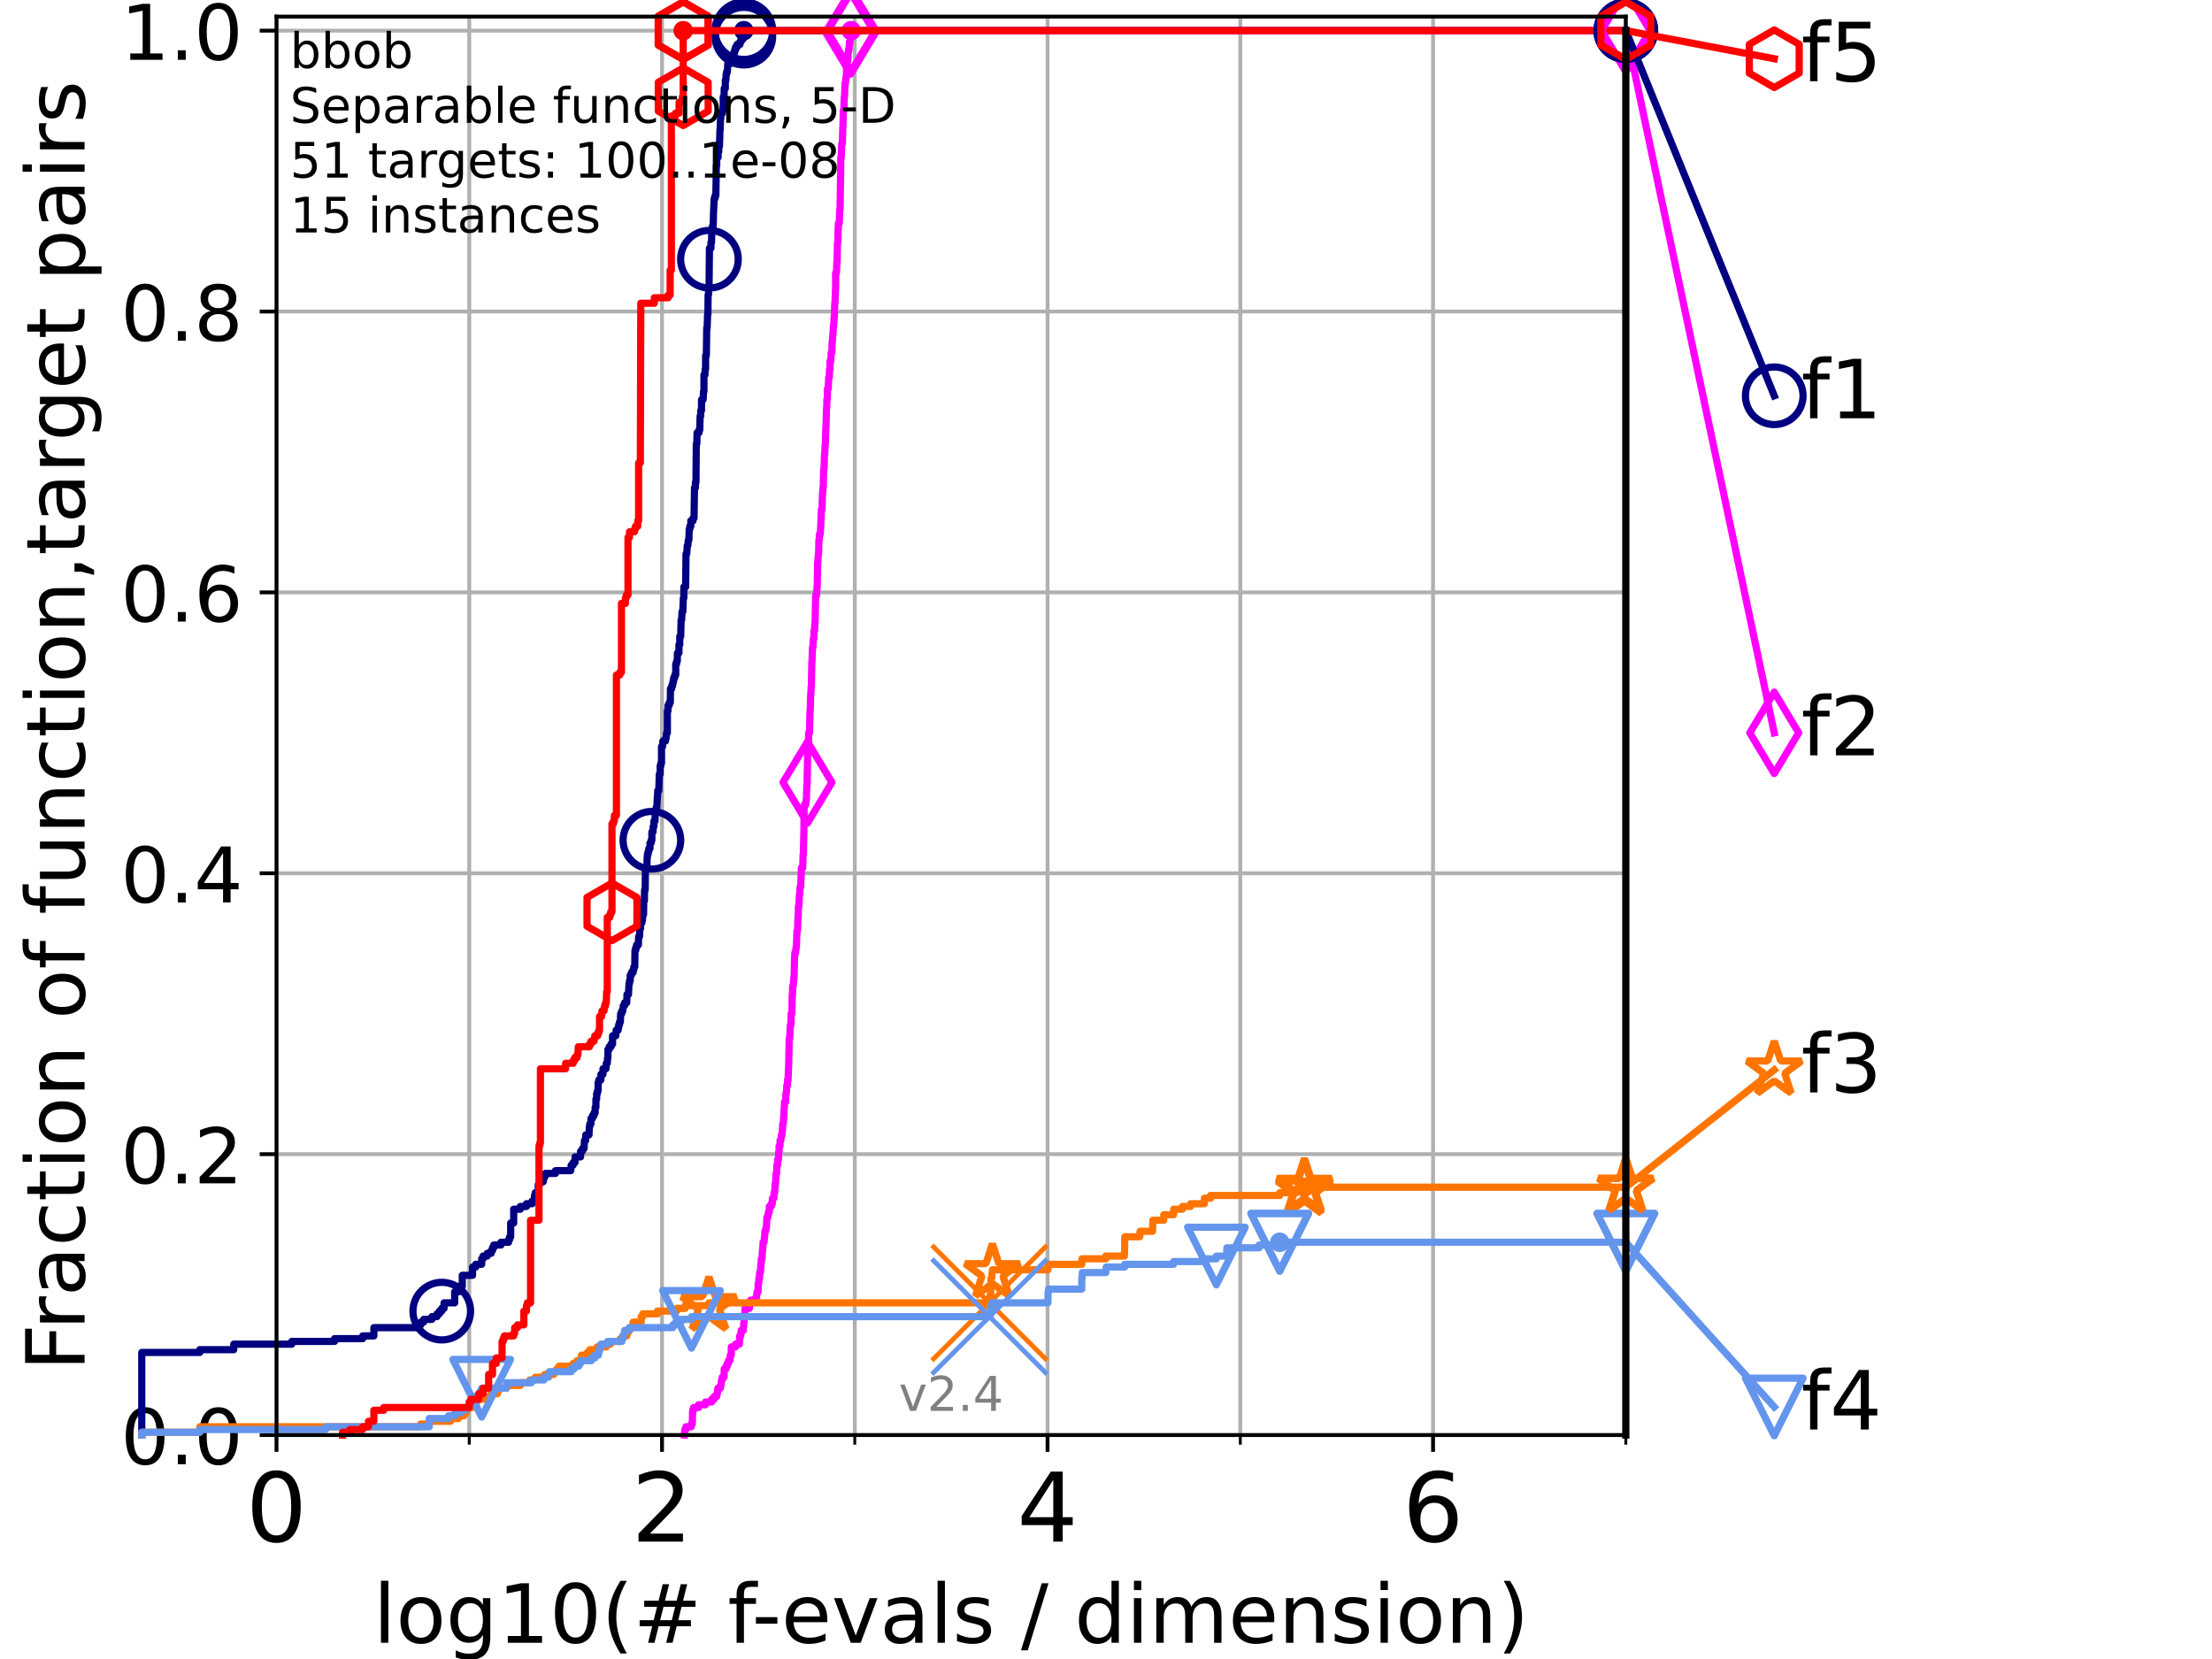 <?xml version="1.0" encoding="utf-8" standalone="no"?>
<!DOCTYPE svg PUBLIC "-//W3C//DTD SVG 1.1//EN"
  "http://www.w3.org/Graphics/SVG/1.1/DTD/svg11.dtd">
<!-- Created with matplotlib (https://matplotlib.org/) -->
<svg height="345.6pt" version="1.1" viewBox="0 0 460.8 345.6" width="460.8pt" xmlns="http://www.w3.org/2000/svg" xmlns:xlink="http://www.w3.org/1999/xlink">
 <defs>
  <style type="text/css">*{stroke-linecap:butt;stroke-linejoin:round;}</style>
 </defs>
 <g id="figure_1">
  <g id="patch_1">
   <path d="M 0 345.6 
L 460.8 345.6 
L 460.8 0 
L 0 0 
z
" style="fill:#ffffff;"/>
  </g>
  <g id="axes_1">
   <g id="patch_2">
    <path d="M 57.6 298.944 
L 338.688 298.944 
L 338.688 3.456 
L 57.6 3.456 
z
" style="fill:#ffffff;"/>
   </g>
   <g id="matplotlib.axis_1">
    <g id="xtick_1">
     <g id="line2d_1">
      <path clip-path="url(#p52e4755ba3)" d="M 57.6 298.944 
L 57.6 3.456 
" style="fill:none;stroke:#b0b0b0;stroke-linecap:square;stroke-width:0.8;"/>
     </g>
     <g id="line2d_2">
      <defs>
       <path d="M 0 0 
L 0 3.5 
" id="me4393cad74" style="stroke:#000000;stroke-width:0.8;"/>
      </defs>
      <g>
       <use style="stroke:#000000;stroke-width:0.8;" x="57.6" xlink:href="#me4393cad74" y="298.944"/>
      </g>
     </g>
     <g id="text_1">
      <!-- 0 -->
      <g transform="translate(51.237 321.141)scale(0.2 -0.2)">
       <defs>
        <path d="M 31.781 66.406 
Q 24.172 66.406 20.328 58.906 
Q 16.5 51.422 16.5 36.375 
Q 16.5 21.391 20.328 13.891 
Q 24.172 6.391 31.781 6.391 
Q 39.453 6.391 43.281 13.891 
Q 47.125 21.391 47.125 36.375 
Q 47.125 51.422 43.281 58.906 
Q 39.453 66.406 31.781 66.406 
z
M 31.781 74.219 
Q 44.047 74.219 50.516 64.516 
Q 56.984 54.828 56.984 36.375 
Q 56.984 17.969 50.516 8.266 
Q 44.047 -1.422 31.781 -1.422 
Q 19.531 -1.422 13.062 8.266 
Q 6.594 17.969 6.594 36.375 
Q 6.594 54.828 13.062 64.516 
Q 19.531 74.219 31.781 74.219 
z
" id="DejaVuSans-48"/>
       </defs>
       <use xlink:href="#DejaVuSans-48"/>
      </g>
     </g>
    </g>
    <g id="xtick_2">
     <g id="line2d_3">
      <path clip-path="url(#p52e4755ba3)" d="M 137.911 298.944 
L 137.911 3.456 
" style="fill:none;stroke:#b0b0b0;stroke-linecap:square;stroke-width:0.8;"/>
     </g>
     <g id="line2d_4">
      <g>
       <use style="stroke:#000000;stroke-width:0.8;" x="137.911" xlink:href="#me4393cad74" y="298.944"/>
      </g>
     </g>
     <g id="text_2">
      <!-- 2 -->
      <g transform="translate(131.548 321.141)scale(0.2 -0.2)">
       <defs>
        <path d="M 19.188 8.297 
L 53.609 8.297 
L 53.609 0 
L 7.328 0 
L 7.328 8.297 
Q 12.938 14.109 22.625 23.891 
Q 32.328 33.688 34.812 36.531 
Q 39.547 41.844 41.422 45.531 
Q 43.312 49.219 43.312 52.781 
Q 43.312 58.594 39.234 62.25 
Q 35.156 65.922 28.609 65.922 
Q 23.969 65.922 18.812 64.312 
Q 13.672 62.703 7.812 59.422 
L 7.812 69.391 
Q 13.766 71.781 18.938 73 
Q 24.125 74.219 28.422 74.219 
Q 39.75 74.219 46.484 68.547 
Q 53.219 62.891 53.219 53.422 
Q 53.219 48.922 51.531 44.891 
Q 49.859 40.875 45.406 35.406 
Q 44.188 33.984 37.641 27.219 
Q 31.109 20.453 19.188 8.297 
z
" id="DejaVuSans-50"/>
       </defs>
       <use xlink:href="#DejaVuSans-50"/>
      </g>
     </g>
    </g>
    <g id="xtick_3">
     <g id="line2d_5">
      <path clip-path="url(#p52e4755ba3)" d="M 218.222 298.944 
L 218.222 3.456 
" style="fill:none;stroke:#b0b0b0;stroke-linecap:square;stroke-width:0.8;"/>
     </g>
     <g id="line2d_6">
      <g>
       <use style="stroke:#000000;stroke-width:0.8;" x="218.222" xlink:href="#me4393cad74" y="298.944"/>
      </g>
     </g>
     <g id="text_3">
      <!-- 4 -->
      <g transform="translate(211.859 321.141)scale(0.2 -0.2)">
       <defs>
        <path d="M 37.797 64.312 
L 12.891 25.391 
L 37.797 25.391 
z
M 35.203 72.906 
L 47.609 72.906 
L 47.609 25.391 
L 58.016 25.391 
L 58.016 17.188 
L 47.609 17.188 
L 47.609 0 
L 37.797 0 
L 37.797 17.188 
L 4.891 17.188 
L 4.891 26.703 
z
" id="DejaVuSans-52"/>
       </defs>
       <use xlink:href="#DejaVuSans-52"/>
      </g>
     </g>
    </g>
    <g id="xtick_4">
     <g id="line2d_7">
      <path clip-path="url(#p52e4755ba3)" d="M 298.533 298.944 
L 298.533 3.456 
" style="fill:none;stroke:#b0b0b0;stroke-linecap:square;stroke-width:0.8;"/>
     </g>
     <g id="line2d_8">
      <g>
       <use style="stroke:#000000;stroke-width:0.8;" x="298.533" xlink:href="#me4393cad74" y="298.944"/>
      </g>
     </g>
     <g id="text_4">
      <!-- 6 -->
      <g transform="translate(292.17 321.141)scale(0.2 -0.2)">
       <defs>
        <path d="M 33.016 40.375 
Q 26.375 40.375 22.484 35.828 
Q 18.609 31.297 18.609 23.391 
Q 18.609 15.531 22.484 10.953 
Q 26.375 6.391 33.016 6.391 
Q 39.656 6.391 43.531 10.953 
Q 47.406 15.531 47.406 23.391 
Q 47.406 31.297 43.531 35.828 
Q 39.656 40.375 33.016 40.375 
z
M 52.594 71.297 
L 52.594 62.312 
Q 48.875 64.062 45.094 64.984 
Q 41.312 65.922 37.594 65.922 
Q 27.828 65.922 22.672 59.328 
Q 17.531 52.734 16.797 39.406 
Q 19.672 43.656 24.016 45.922 
Q 28.375 48.188 33.594 48.188 
Q 44.578 48.188 50.953 41.516 
Q 57.328 34.859 57.328 23.391 
Q 57.328 12.156 50.688 5.359 
Q 44.047 -1.422 33.016 -1.422 
Q 20.359 -1.422 13.672 8.266 
Q 6.984 17.969 6.984 36.375 
Q 6.984 53.656 15.188 63.938 
Q 23.391 74.219 37.203 74.219 
Q 40.922 74.219 44.703 73.484 
Q 48.484 72.75 52.594 71.297 
z
" id="DejaVuSans-54"/>
       </defs>
       <use xlink:href="#DejaVuSans-54"/>
      </g>
     </g>
    </g>
    <g id="xtick_5">
     <g id="line2d_9">
      <path clip-path="url(#p52e4755ba3)" d="M 97.755 298.944 
L 97.755 3.456 
" style="fill:none;stroke:#b0b0b0;stroke-linecap:square;stroke-width:0.8;"/>
     </g>
     <g id="line2d_10">
      <defs>
       <path d="M 0 0 
L 0 2 
" id="m553c77a1f0" style="stroke:#000000;stroke-width:0.6;"/>
      </defs>
      <g>
       <use style="stroke:#000000;stroke-width:0.6;" x="97.755" xlink:href="#m553c77a1f0" y="298.944"/>
      </g>
     </g>
    </g>
    <g id="xtick_6">
     <g id="line2d_11">
      <path clip-path="url(#p52e4755ba3)" d="M 178.066 298.944 
L 178.066 3.456 
" style="fill:none;stroke:#b0b0b0;stroke-linecap:square;stroke-width:0.8;"/>
     </g>
     <g id="line2d_12">
      <g>
       <use style="stroke:#000000;stroke-width:0.6;" x="178.066" xlink:href="#m553c77a1f0" y="298.944"/>
      </g>
     </g>
    </g>
    <g id="xtick_7">
     <g id="line2d_13">
      <path clip-path="url(#p52e4755ba3)" d="M 258.377 298.944 
L 258.377 3.456 
" style="fill:none;stroke:#b0b0b0;stroke-linecap:square;stroke-width:0.8;"/>
     </g>
     <g id="line2d_14">
      <g>
       <use style="stroke:#000000;stroke-width:0.6;" x="258.377" xlink:href="#m553c77a1f0" y="298.944"/>
      </g>
     </g>
    </g>
    <g id="xtick_8">
     <g id="line2d_15">
      <path clip-path="url(#p52e4755ba3)" d="M 338.688 298.944 
L 338.688 3.456 
" style="fill:none;stroke:#b0b0b0;stroke-linecap:square;stroke-width:0.8;"/>
     </g>
     <g id="line2d_16">
      <g>
       <use style="stroke:#000000;stroke-width:0.6;" x="338.688" xlink:href="#m553c77a1f0" y="298.944"/>
      </g>
     </g>
    </g>
    <g id="text_5">
     <!-- log10(# f-evals / dimension) -->
     <g transform="translate(77.764 342.218)scale(0.17 -0.17)">
      <defs>
       <path d="M 9.422 75.984 
L 18.406 75.984 
L 18.406 0 
L 9.422 0 
z
" id="DejaVuSans-108"/>
       <path d="M 30.609 48.391 
Q 23.391 48.391 19.188 42.75 
Q 14.984 37.109 14.984 27.297 
Q 14.984 17.484 19.156 11.844 
Q 23.344 6.203 30.609 6.203 
Q 37.797 6.203 41.984 11.859 
Q 46.188 17.531 46.188 27.297 
Q 46.188 37.016 41.984 42.703 
Q 37.797 48.391 30.609 48.391 
z
M 30.609 56 
Q 42.328 56 49.016 48.375 
Q 55.719 40.766 55.719 27.297 
Q 55.719 13.875 49.016 6.219 
Q 42.328 -1.422 30.609 -1.422 
Q 18.844 -1.422 12.172 6.219 
Q 5.516 13.875 5.516 27.297 
Q 5.516 40.766 12.172 48.375 
Q 18.844 56 30.609 56 
z
" id="DejaVuSans-111"/>
       <path d="M 45.406 27.984 
Q 45.406 37.75 41.375 43.109 
Q 37.359 48.484 30.078 48.484 
Q 22.859 48.484 18.828 43.109 
Q 14.797 37.75 14.797 27.984 
Q 14.797 18.266 18.828 12.891 
Q 22.859 7.516 30.078 7.516 
Q 37.359 7.516 41.375 12.891 
Q 45.406 18.266 45.406 27.984 
z
M 54.391 6.781 
Q 54.391 -7.172 48.188 -13.984 
Q 42 -20.797 29.203 -20.797 
Q 24.469 -20.797 20.266 -20.094 
Q 16.062 -19.391 12.109 -17.922 
L 12.109 -9.188 
Q 16.062 -11.328 19.922 -12.344 
Q 23.781 -13.375 27.781 -13.375 
Q 36.625 -13.375 41.016 -8.766 
Q 45.406 -4.156 45.406 5.172 
L 45.406 9.625 
Q 42.625 4.781 38.281 2.391 
Q 33.938 0 27.875 0 
Q 17.828 0 11.672 7.656 
Q 5.516 15.328 5.516 27.984 
Q 5.516 40.672 11.672 48.328 
Q 17.828 56 27.875 56 
Q 33.938 56 38.281 53.609 
Q 42.625 51.219 45.406 46.391 
L 45.406 54.688 
L 54.391 54.688 
z
" id="DejaVuSans-103"/>
       <path d="M 12.406 8.297 
L 28.516 8.297 
L 28.516 63.922 
L 10.984 60.406 
L 10.984 69.391 
L 28.422 72.906 
L 38.281 72.906 
L 38.281 8.297 
L 54.391 8.297 
L 54.391 0 
L 12.406 0 
z
" id="DejaVuSans-49"/>
       <path d="M 31 75.875 
Q 24.469 64.656 21.281 53.656 
Q 18.109 42.672 18.109 31.391 
Q 18.109 20.125 21.312 9.062 
Q 24.516 -2 31 -13.188 
L 23.188 -13.188 
Q 15.875 -1.703 12.234 9.375 
Q 8.594 20.453 8.594 31.391 
Q 8.594 42.281 12.203 53.312 
Q 15.828 64.359 23.188 75.875 
z
" id="DejaVuSans-40"/>
       <path d="M 51.125 44 
L 36.922 44 
L 32.812 27.688 
L 47.125 27.688 
z
M 43.797 71.781 
L 38.719 51.516 
L 52.984 51.516 
L 58.109 71.781 
L 65.922 71.781 
L 60.891 51.516 
L 76.125 51.516 
L 76.125 44 
L 58.984 44 
L 54.984 27.688 
L 70.516 27.688 
L 70.516 20.219 
L 53.078 20.219 
L 48 0 
L 40.188 0 
L 45.219 20.219 
L 30.906 20.219 
L 25.875 0 
L 18.016 0 
L 23.094 20.219 
L 7.719 20.219 
L 7.719 27.688 
L 24.906 27.688 
L 29 44 
L 13.281 44 
L 13.281 51.516 
L 30.906 51.516 
L 35.891 71.781 
z
" id="DejaVuSans-35"/>
       <path id="DejaVuSans-32"/>
       <path d="M 37.109 75.984 
L 37.109 68.5 
L 28.516 68.5 
Q 23.688 68.5 21.797 66.547 
Q 19.922 64.594 19.922 59.516 
L 19.922 54.688 
L 34.719 54.688 
L 34.719 47.703 
L 19.922 47.703 
L 19.922 0 
L 10.891 0 
L 10.891 47.703 
L 2.297 47.703 
L 2.297 54.688 
L 10.891 54.688 
L 10.891 58.5 
Q 10.891 67.625 15.141 71.797 
Q 19.391 75.984 28.609 75.984 
z
" id="DejaVuSans-102"/>
       <path d="M 4.891 31.391 
L 31.203 31.391 
L 31.203 23.391 
L 4.891 23.391 
z
" id="DejaVuSans-45"/>
       <path d="M 56.203 29.594 
L 56.203 25.203 
L 14.891 25.203 
Q 15.484 15.922 20.484 11.062 
Q 25.484 6.203 34.422 6.203 
Q 39.594 6.203 44.453 7.469 
Q 49.312 8.734 54.109 11.281 
L 54.109 2.781 
Q 49.266 0.734 44.188 -0.344 
Q 39.109 -1.422 33.891 -1.422 
Q 20.797 -1.422 13.156 6.188 
Q 5.516 13.812 5.516 26.812 
Q 5.516 40.234 12.766 48.109 
Q 20.016 56 32.328 56 
Q 43.359 56 49.781 48.891 
Q 56.203 41.797 56.203 29.594 
z
M 47.219 32.234 
Q 47.125 39.594 43.094 43.984 
Q 39.062 48.391 32.422 48.391 
Q 24.906 48.391 20.391 44.141 
Q 15.875 39.891 15.188 32.172 
z
" id="DejaVuSans-101"/>
       <path d="M 2.984 54.688 
L 12.5 54.688 
L 29.594 8.797 
L 46.688 54.688 
L 56.203 54.688 
L 35.688 0 
L 23.484 0 
z
" id="DejaVuSans-118"/>
       <path d="M 34.281 27.484 
Q 23.391 27.484 19.188 25 
Q 14.984 22.516 14.984 16.5 
Q 14.984 11.719 18.141 8.906 
Q 21.297 6.109 26.703 6.109 
Q 34.188 6.109 38.703 11.406 
Q 43.219 16.703 43.219 25.484 
L 43.219 27.484 
z
M 52.203 31.203 
L 52.203 0 
L 43.219 0 
L 43.219 8.297 
Q 40.141 3.328 35.547 0.953 
Q 30.953 -1.422 24.312 -1.422 
Q 15.922 -1.422 10.953 3.297 
Q 6 8.016 6 15.922 
Q 6 25.141 12.172 29.828 
Q 18.359 34.516 30.609 34.516 
L 43.219 34.516 
L 43.219 35.406 
Q 43.219 41.609 39.141 45 
Q 35.062 48.391 27.688 48.391 
Q 23 48.391 18.547 47.266 
Q 14.109 46.141 10.016 43.891 
L 10.016 52.203 
Q 14.938 54.109 19.578 55.047 
Q 24.219 56 28.609 56 
Q 40.484 56 46.344 49.844 
Q 52.203 43.703 52.203 31.203 
z
" id="DejaVuSans-97"/>
       <path d="M 44.281 53.078 
L 44.281 44.578 
Q 40.484 46.531 36.375 47.5 
Q 32.281 48.484 27.875 48.484 
Q 21.188 48.484 17.844 46.438 
Q 14.5 44.391 14.5 40.281 
Q 14.5 37.156 16.891 35.375 
Q 19.281 33.594 26.516 31.984 
L 29.594 31.297 
Q 39.156 29.25 43.188 25.516 
Q 47.219 21.781 47.219 15.094 
Q 47.219 7.469 41.188 3.016 
Q 35.156 -1.422 24.609 -1.422 
Q 20.219 -1.422 15.453 -0.562 
Q 10.688 0.297 5.422 2 
L 5.422 11.281 
Q 10.406 8.688 15.234 7.391 
Q 20.062 6.109 24.812 6.109 
Q 31.156 6.109 34.562 8.281 
Q 37.984 10.453 37.984 14.406 
Q 37.984 18.062 35.516 20.016 
Q 33.062 21.969 24.703 23.781 
L 21.578 24.516 
Q 13.234 26.266 9.516 29.906 
Q 5.812 33.547 5.812 39.891 
Q 5.812 47.609 11.281 51.797 
Q 16.75 56 26.812 56 
Q 31.781 56 36.172 55.266 
Q 40.578 54.547 44.281 53.078 
z
" id="DejaVuSans-115"/>
       <path d="M 25.391 72.906 
L 33.688 72.906 
L 8.297 -9.281 
L 0 -9.281 
z
" id="DejaVuSans-47"/>
       <path d="M 45.406 46.391 
L 45.406 75.984 
L 54.391 75.984 
L 54.391 0 
L 45.406 0 
L 45.406 8.203 
Q 42.578 3.328 38.25 0.953 
Q 33.938 -1.422 27.875 -1.422 
Q 17.969 -1.422 11.734 6.484 
Q 5.516 14.406 5.516 27.297 
Q 5.516 40.188 11.734 48.094 
Q 17.969 56 27.875 56 
Q 33.938 56 38.25 53.625 
Q 42.578 51.266 45.406 46.391 
z
M 14.797 27.297 
Q 14.797 17.391 18.875 11.75 
Q 22.953 6.109 30.078 6.109 
Q 37.203 6.109 41.297 11.75 
Q 45.406 17.391 45.406 27.297 
Q 45.406 37.203 41.297 42.844 
Q 37.203 48.484 30.078 48.484 
Q 22.953 48.484 18.875 42.844 
Q 14.797 37.203 14.797 27.297 
z
" id="DejaVuSans-100"/>
       <path d="M 9.422 54.688 
L 18.406 54.688 
L 18.406 0 
L 9.422 0 
z
M 9.422 75.984 
L 18.406 75.984 
L 18.406 64.594 
L 9.422 64.594 
z
" id="DejaVuSans-105"/>
       <path d="M 52 44.188 
Q 55.375 50.25 60.062 53.125 
Q 64.75 56 71.094 56 
Q 79.641 56 84.281 50.016 
Q 88.922 44.047 88.922 33.016 
L 88.922 0 
L 79.891 0 
L 79.891 32.719 
Q 79.891 40.578 77.094 44.375 
Q 74.312 48.188 68.609 48.188 
Q 61.625 48.188 57.562 43.547 
Q 53.516 38.922 53.516 30.906 
L 53.516 0 
L 44.484 0 
L 44.484 32.719 
Q 44.484 40.625 41.703 44.406 
Q 38.922 48.188 33.109 48.188 
Q 26.219 48.188 22.156 43.531 
Q 18.109 38.875 18.109 30.906 
L 18.109 0 
L 9.078 0 
L 9.078 54.688 
L 18.109 54.688 
L 18.109 46.188 
Q 21.188 51.219 25.484 53.609 
Q 29.781 56 35.688 56 
Q 41.656 56 45.828 52.969 
Q 50 49.953 52 44.188 
z
" id="DejaVuSans-109"/>
       <path d="M 54.891 33.016 
L 54.891 0 
L 45.906 0 
L 45.906 32.719 
Q 45.906 40.484 42.875 44.328 
Q 39.844 48.188 33.797 48.188 
Q 26.516 48.188 22.312 43.547 
Q 18.109 38.922 18.109 30.906 
L 18.109 0 
L 9.078 0 
L 9.078 54.688 
L 18.109 54.688 
L 18.109 46.188 
Q 21.344 51.125 25.703 53.562 
Q 30.078 56 35.797 56 
Q 45.219 56 50.047 50.172 
Q 54.891 44.344 54.891 33.016 
z
" id="DejaVuSans-110"/>
       <path d="M 8.016 75.875 
L 15.828 75.875 
Q 23.141 64.359 26.781 53.312 
Q 30.422 42.281 30.422 31.391 
Q 30.422 20.453 26.781 9.375 
Q 23.141 -1.703 15.828 -13.188 
L 8.016 -13.188 
Q 14.5 -2 17.703 9.062 
Q 20.906 20.125 20.906 31.391 
Q 20.906 42.672 17.703 53.656 
Q 14.5 64.656 8.016 75.875 
z
" id="DejaVuSans-41"/>
      </defs>
      <use xlink:href="#DejaVuSans-108"/>
      <use x="27.783" xlink:href="#DejaVuSans-111"/>
      <use x="88.965" xlink:href="#DejaVuSans-103"/>
      <use x="152.441" xlink:href="#DejaVuSans-49"/>
      <use x="216.064" xlink:href="#DejaVuSans-48"/>
      <use x="279.688" xlink:href="#DejaVuSans-40"/>
      <use x="318.701" xlink:href="#DejaVuSans-35"/>
      <use x="402.49" xlink:href="#DejaVuSans-32"/>
      <use x="434.277" xlink:href="#DejaVuSans-102"/>
      <use x="463.982" xlink:href="#DejaVuSans-45"/>
      <use x="500.066" xlink:href="#DejaVuSans-101"/>
      <use x="561.59" xlink:href="#DejaVuSans-118"/>
      <use x="620.77" xlink:href="#DejaVuSans-97"/>
      <use x="682.049" xlink:href="#DejaVuSans-108"/>
      <use x="709.832" xlink:href="#DejaVuSans-115"/>
      <use x="761.932" xlink:href="#DejaVuSans-32"/>
      <use x="793.719" xlink:href="#DejaVuSans-47"/>
      <use x="827.41" xlink:href="#DejaVuSans-32"/>
      <use x="859.197" xlink:href="#DejaVuSans-100"/>
      <use x="922.674" xlink:href="#DejaVuSans-105"/>
      <use x="950.457" xlink:href="#DejaVuSans-109"/>
      <use x="1047.869" xlink:href="#DejaVuSans-101"/>
      <use x="1109.393" xlink:href="#DejaVuSans-110"/>
      <use x="1172.771" xlink:href="#DejaVuSans-115"/>
      <use x="1224.871" xlink:href="#DejaVuSans-105"/>
      <use x="1252.654" xlink:href="#DejaVuSans-111"/>
      <use x="1313.836" xlink:href="#DejaVuSans-110"/>
      <use x="1377.215" xlink:href="#DejaVuSans-41"/>
     </g>
    </g>
   </g>
   <g id="matplotlib.axis_2">
    <g id="ytick_1">
     <g id="line2d_17">
      <path clip-path="url(#p52e4755ba3)" d="M 57.6 298.944 
L 338.688 298.944 
" style="fill:none;stroke:#b0b0b0;stroke-linecap:square;stroke-width:0.8;"/>
     </g>
     <g id="line2d_18">
      <defs>
       <path d="M 0 0 
L -3.5 0 
" id="m7ba3e2b4d7" style="stroke:#000000;stroke-width:0.8;"/>
      </defs>
      <g>
       <use style="stroke:#000000;stroke-width:0.8;" x="57.6" xlink:href="#m7ba3e2b4d7" y="298.944"/>
      </g>
     </g>
     <g id="text_6">
      <!-- 0.0 -->
      <g transform="translate(25.155 305.023)scale(0.16 -0.16)">
       <defs>
        <path d="M 10.688 12.406 
L 21 12.406 
L 21 0 
L 10.688 0 
z
" id="DejaVuSans-46"/>
       </defs>
       <use xlink:href="#DejaVuSans-48"/>
       <use x="63.623" xlink:href="#DejaVuSans-46"/>
       <use x="95.41" xlink:href="#DejaVuSans-48"/>
      </g>
     </g>
    </g>
    <g id="ytick_2">
     <g id="line2d_19">
      <path clip-path="url(#p52e4755ba3)" d="M 57.6 240.432 
L 338.688 240.432 
" style="fill:none;stroke:#b0b0b0;stroke-linecap:square;stroke-width:0.8;"/>
     </g>
     <g id="line2d_20">
      <g>
       <use style="stroke:#000000;stroke-width:0.8;" x="57.6" xlink:href="#m7ba3e2b4d7" y="240.432"/>
      </g>
     </g>
     <g id="text_7">
      <!-- 0.2 -->
      <g transform="translate(25.155 246.51)scale(0.16 -0.16)">
       <use xlink:href="#DejaVuSans-48"/>
       <use x="63.623" xlink:href="#DejaVuSans-46"/>
       <use x="95.41" xlink:href="#DejaVuSans-50"/>
      </g>
     </g>
    </g>
    <g id="ytick_3">
     <g id="line2d_21">
      <path clip-path="url(#p52e4755ba3)" d="M 57.6 181.919 
L 338.688 181.919 
" style="fill:none;stroke:#b0b0b0;stroke-linecap:square;stroke-width:0.8;"/>
     </g>
     <g id="line2d_22">
      <g>
       <use style="stroke:#000000;stroke-width:0.8;" x="57.6" xlink:href="#m7ba3e2b4d7" y="181.919"/>
      </g>
     </g>
     <g id="text_8">
      <!-- 0.4 -->
      <g transform="translate(25.155 187.998)scale(0.16 -0.16)">
       <use xlink:href="#DejaVuSans-48"/>
       <use x="63.623" xlink:href="#DejaVuSans-46"/>
       <use x="95.41" xlink:href="#DejaVuSans-52"/>
      </g>
     </g>
    </g>
    <g id="ytick_4">
     <g id="line2d_23">
      <path clip-path="url(#p52e4755ba3)" d="M 57.6 123.407 
L 338.688 123.407 
" style="fill:none;stroke:#b0b0b0;stroke-linecap:square;stroke-width:0.8;"/>
     </g>
     <g id="line2d_24">
      <g>
       <use style="stroke:#000000;stroke-width:0.8;" x="57.6" xlink:href="#m7ba3e2b4d7" y="123.407"/>
      </g>
     </g>
     <g id="text_9">
      <!-- 0.6 -->
      <g transform="translate(25.155 129.485)scale(0.16 -0.16)">
       <use xlink:href="#DejaVuSans-48"/>
       <use x="63.623" xlink:href="#DejaVuSans-46"/>
       <use x="95.41" xlink:href="#DejaVuSans-54"/>
      </g>
     </g>
    </g>
    <g id="ytick_5">
     <g id="line2d_25">
      <path clip-path="url(#p52e4755ba3)" d="M 57.6 64.894 
L 338.688 64.894 
" style="fill:none;stroke:#b0b0b0;stroke-linecap:square;stroke-width:0.8;"/>
     </g>
     <g id="line2d_26">
      <g>
       <use style="stroke:#000000;stroke-width:0.8;" x="57.6" xlink:href="#m7ba3e2b4d7" y="64.894"/>
      </g>
     </g>
     <g id="text_10">
      <!-- 0.8 -->
      <g transform="translate(25.155 70.973)scale(0.16 -0.16)">
       <defs>
        <path d="M 31.781 34.625 
Q 24.75 34.625 20.719 30.859 
Q 16.703 27.094 16.703 20.516 
Q 16.703 13.922 20.719 10.156 
Q 24.75 6.391 31.781 6.391 
Q 38.812 6.391 42.859 10.172 
Q 46.922 13.969 46.922 20.516 
Q 46.922 27.094 42.891 30.859 
Q 38.875 34.625 31.781 34.625 
z
M 21.922 38.812 
Q 15.578 40.375 12.031 44.719 
Q 8.5 49.078 8.5 55.328 
Q 8.5 64.062 14.719 69.141 
Q 20.953 74.219 31.781 74.219 
Q 42.672 74.219 48.875 69.141 
Q 55.078 64.062 55.078 55.328 
Q 55.078 49.078 51.531 44.719 
Q 48 40.375 41.703 38.812 
Q 48.828 37.156 52.797 32.312 
Q 56.781 27.484 56.781 20.516 
Q 56.781 9.906 50.312 4.234 
Q 43.844 -1.422 31.781 -1.422 
Q 19.734 -1.422 13.25 4.234 
Q 6.781 9.906 6.781 20.516 
Q 6.781 27.484 10.781 32.312 
Q 14.797 37.156 21.922 38.812 
z
M 18.312 54.391 
Q 18.312 48.734 21.844 45.562 
Q 25.391 42.391 31.781 42.391 
Q 38.141 42.391 41.719 45.562 
Q 45.312 48.734 45.312 54.391 
Q 45.312 60.062 41.719 63.234 
Q 38.141 66.406 31.781 66.406 
Q 25.391 66.406 21.844 63.234 
Q 18.312 60.062 18.312 54.391 
z
" id="DejaVuSans-56"/>
       </defs>
       <use xlink:href="#DejaVuSans-48"/>
       <use x="63.623" xlink:href="#DejaVuSans-46"/>
       <use x="95.41" xlink:href="#DejaVuSans-56"/>
      </g>
     </g>
    </g>
    <g id="ytick_6">
     <g id="line2d_27">
      <path clip-path="url(#p52e4755ba3)" d="M 57.6 6.382 
L 338.688 6.382 
" style="fill:none;stroke:#b0b0b0;stroke-linecap:square;stroke-width:0.8;"/>
     </g>
     <g id="line2d_28">
      <g>
       <use style="stroke:#000000;stroke-width:0.8;" x="57.6" xlink:href="#m7ba3e2b4d7" y="6.382"/>
      </g>
     </g>
     <g id="text_11">
      <!-- 1.0 -->
      <g transform="translate(25.155 12.46)scale(0.16 -0.16)">
       <use xlink:href="#DejaVuSans-49"/>
       <use x="63.623" xlink:href="#DejaVuSans-46"/>
       <use x="95.41" xlink:href="#DejaVuSans-48"/>
      </g>
     </g>
    </g>
    <g id="text_12">
     <!-- Fraction of function,target pairs -->
     <g transform="translate(17.62 285.585)rotate(-90)scale(0.17 -0.17)">
      <defs>
       <path d="M 9.812 72.906 
L 51.703 72.906 
L 51.703 64.594 
L 19.672 64.594 
L 19.672 43.109 
L 48.578 43.109 
L 48.578 34.812 
L 19.672 34.812 
L 19.672 0 
L 9.812 0 
z
" id="DejaVuSans-70"/>
       <path d="M 41.109 46.297 
Q 39.594 47.172 37.812 47.578 
Q 36.031 48 33.891 48 
Q 26.266 48 22.188 43.047 
Q 18.109 38.094 18.109 28.812 
L 18.109 0 
L 9.078 0 
L 9.078 54.688 
L 18.109 54.688 
L 18.109 46.188 
Q 20.953 51.172 25.484 53.578 
Q 30.031 56 36.531 56 
Q 37.453 56 38.578 55.875 
Q 39.703 55.766 41.062 55.516 
z
" id="DejaVuSans-114"/>
       <path d="M 48.781 52.594 
L 48.781 44.188 
Q 44.969 46.297 41.141 47.344 
Q 37.312 48.391 33.406 48.391 
Q 24.656 48.391 19.812 42.844 
Q 14.984 37.312 14.984 27.297 
Q 14.984 17.281 19.812 11.734 
Q 24.656 6.203 33.406 6.203 
Q 37.312 6.203 41.141 7.25 
Q 44.969 8.297 48.781 10.406 
L 48.781 2.094 
Q 45.016 0.344 40.984 -0.531 
Q 36.969 -1.422 32.422 -1.422 
Q 20.062 -1.422 12.781 6.344 
Q 5.516 14.109 5.516 27.297 
Q 5.516 40.672 12.859 48.328 
Q 20.219 56 33.016 56 
Q 37.156 56 41.109 55.141 
Q 45.062 54.297 48.781 52.594 
z
" id="DejaVuSans-99"/>
       <path d="M 18.312 70.219 
L 18.312 54.688 
L 36.812 54.688 
L 36.812 47.703 
L 18.312 47.703 
L 18.312 18.016 
Q 18.312 11.328 20.141 9.422 
Q 21.969 7.516 27.594 7.516 
L 36.812 7.516 
L 36.812 0 
L 27.594 0 
Q 17.188 0 13.234 3.875 
Q 9.281 7.766 9.281 18.016 
L 9.281 47.703 
L 2.688 47.703 
L 2.688 54.688 
L 9.281 54.688 
L 9.281 70.219 
z
" id="DejaVuSans-116"/>
       <path d="M 8.5 21.578 
L 8.5 54.688 
L 17.484 54.688 
L 17.484 21.922 
Q 17.484 14.156 20.5 10.266 
Q 23.531 6.391 29.594 6.391 
Q 36.859 6.391 41.078 11.031 
Q 45.312 15.672 45.312 23.688 
L 45.312 54.688 
L 54.297 54.688 
L 54.297 0 
L 45.312 0 
L 45.312 8.406 
Q 42.047 3.422 37.719 1 
Q 33.406 -1.422 27.688 -1.422 
Q 18.266 -1.422 13.375 4.438 
Q 8.5 10.297 8.5 21.578 
z
M 31.109 56 
z
" id="DejaVuSans-117"/>
       <path d="M 11.719 12.406 
L 22.016 12.406 
L 22.016 4 
L 14.016 -11.625 
L 7.719 -11.625 
L 11.719 4 
z
" id="DejaVuSans-44"/>
       <path d="M 18.109 8.203 
L 18.109 -20.797 
L 9.078 -20.797 
L 9.078 54.688 
L 18.109 54.688 
L 18.109 46.391 
Q 20.953 51.266 25.266 53.625 
Q 29.594 56 35.594 56 
Q 45.562 56 51.781 48.094 
Q 58.016 40.188 58.016 27.297 
Q 58.016 14.406 51.781 6.484 
Q 45.562 -1.422 35.594 -1.422 
Q 29.594 -1.422 25.266 0.953 
Q 20.953 3.328 18.109 8.203 
z
M 48.688 27.297 
Q 48.688 37.203 44.609 42.844 
Q 40.531 48.484 33.406 48.484 
Q 26.266 48.484 22.188 42.844 
Q 18.109 37.203 18.109 27.297 
Q 18.109 17.391 22.188 11.75 
Q 26.266 6.109 33.406 6.109 
Q 40.531 6.109 44.609 11.75 
Q 48.688 17.391 48.688 27.297 
z
" id="DejaVuSans-112"/>
      </defs>
      <use xlink:href="#DejaVuSans-70"/>
      <use x="50.27" xlink:href="#DejaVuSans-114"/>
      <use x="91.383" xlink:href="#DejaVuSans-97"/>
      <use x="152.662" xlink:href="#DejaVuSans-99"/>
      <use x="207.643" xlink:href="#DejaVuSans-116"/>
      <use x="246.852" xlink:href="#DejaVuSans-105"/>
      <use x="274.635" xlink:href="#DejaVuSans-111"/>
      <use x="335.816" xlink:href="#DejaVuSans-110"/>
      <use x="399.195" xlink:href="#DejaVuSans-32"/>
      <use x="430.982" xlink:href="#DejaVuSans-111"/>
      <use x="492.164" xlink:href="#DejaVuSans-102"/>
      <use x="527.369" xlink:href="#DejaVuSans-32"/>
      <use x="559.156" xlink:href="#DejaVuSans-102"/>
      <use x="594.361" xlink:href="#DejaVuSans-117"/>
      <use x="657.74" xlink:href="#DejaVuSans-110"/>
      <use x="721.119" xlink:href="#DejaVuSans-99"/>
      <use x="776.1" xlink:href="#DejaVuSans-116"/>
      <use x="815.309" xlink:href="#DejaVuSans-105"/>
      <use x="843.092" xlink:href="#DejaVuSans-111"/>
      <use x="904.273" xlink:href="#DejaVuSans-110"/>
      <use x="967.652" xlink:href="#DejaVuSans-44"/>
      <use x="999.439" xlink:href="#DejaVuSans-116"/>
      <use x="1038.648" xlink:href="#DejaVuSans-97"/>
      <use x="1099.928" xlink:href="#DejaVuSans-114"/>
      <use x="1139.291" xlink:href="#DejaVuSans-103"/>
      <use x="1202.768" xlink:href="#DejaVuSans-101"/>
      <use x="1264.291" xlink:href="#DejaVuSans-116"/>
      <use x="1303.5" xlink:href="#DejaVuSans-32"/>
      <use x="1335.287" xlink:href="#DejaVuSans-112"/>
      <use x="1398.764" xlink:href="#DejaVuSans-97"/>
      <use x="1460.043" xlink:href="#DejaVuSans-105"/>
      <use x="1487.826" xlink:href="#DejaVuSans-114"/>
      <use x="1528.939" xlink:href="#DejaVuSans-115"/>
     </g>
    </g>
   </g>
   <g id="line2d_29">
    <defs>
     <path d="M 0 1.5 
C 0.398 1.5 0.779 1.342 1.061 1.061 
C 1.342 0.779 1.5 0.398 1.5 0 
C 1.5 -0.398 1.342 -0.779 1.061 -1.061 
C 0.779 -1.342 0.398 -1.5 0 -1.5 
C -0.398 -1.5 -0.779 -1.342 -1.061 -1.061 
C -1.342 -0.779 -1.5 -0.398 -1.5 0 
C -1.5 0.398 -1.342 0.779 -1.061 1.061 
C -0.779 1.342 -0.398 1.5 0 1.5 
z
" id="mdccab5bbf4" style="stroke:#000080;"/>
    </defs>
    <g>
     <use style="fill:#000080;stroke:#000080;" x="154.959" xlink:href="#mdccab5bbf4" y="6.382"/>
     <use style="fill:#000080;stroke:#000080;" x="154.959" xlink:href="#mdccab5bbf4" y="6.382"/>
    </g>
   </g>
   <g id="line2d_30">
    <path d="M 29.533 298.944 
L 29.533 281.734 
L 41.621 281.734 
L 41.621 281.161 
L 48.692 281.161 
L 48.692 280.013 
L 60.78 280.013 
L 60.78 279.44 
L 69.688 279.44 
L 69.688 278.866 
L 75.556 278.866 
L 75.556 278.293 
L 77.885 278.293 
L 77.885 276.572 
L 87.01 276.572 
L 87.01 275.998 
L 87.644 275.998 
L 87.644 275.424 
L 88.256 275.424 
L 88.256 274.851 
L 89.973 274.851 
L 89.973 274.277 
L 91.03 274.277 
L 91.03 273.703 
L 91.535 273.703 
L 91.535 273.13 
L 92.027 273.13 
L 92.027 272.556 
L 92.504 272.556 
L 92.504 271.409 
L 94.715 271.409 
L 94.715 269.114 
L 95.526 269.114 
L 95.526 267.967 
L 96.301 267.967 
L 96.301 265.672 
L 98.439 265.672 
L 98.439 263.951 
L 99.098 263.951 
L 99.098 263.378 
L 100.344 263.378 
L 100.344 262.23 
L 100.642 262.23 
L 100.642 261.657 
L 101.507 261.657 
L 101.507 261.083 
L 102.331 261.083 
L 102.331 260.509 
L 102.597 260.509 
L 102.597 259.936 
L 102.859 259.936 
L 102.859 259.362 
L 104.355 259.362 
L 104.355 258.788 
L 105.952 258.788 
L 105.952 258.215 
L 106.169 258.215 
L 106.169 257.641 
L 106.383 257.641 
L 106.383 254.773 
L 107.009 254.773 
L 107.009 251.905 
L 108.389 251.905 
L 108.389 251.331 
L 109.668 251.331 
L 109.668 250.757 
L 110.86 250.757 
L 110.86 250.184 
L 111.346 250.184 
L 111.346 249.036 
L 111.506 249.036 
L 111.506 248.463 
L 112.128 248.463 
L 112.128 246.742 
L 112.432 246.742 
L 112.432 246.168 
L 113.168 246.168 
L 113.168 245.594 
L 113.311 245.594 
L 113.311 245.021 
L 113.595 245.021 
L 113.595 244.447 
L 115.711 244.447 
L 115.711 243.873 
L 118.891 243.873 
L 118.994 242.726 
L 119.402 242.726 
L 119.402 242.152 
L 119.801 242.152 
L 119.801 241.005 
L 120.945 241.005 
L 120.945 239.858 
L 121.31 239.858 
L 121.31 239.284 
L 121.668 239.284 
L 121.756 237.563 
L 122.018 237.563 
L 122.018 236.416 
L 122.699 236.416 
L 122.782 234.695 
L 122.865 234.695 
L 122.865 234.121 
L 123.111 234.121 
L 123.111 232.974 
L 123.434 232.974 
L 123.434 232.4 
L 123.751 232.4 
L 123.751 231.827 
L 123.985 231.827 
L 123.985 230.679 
L 124.14 230.679 
L 124.14 228.958 
L 124.293 228.958 
L 124.293 227.811 
L 124.444 227.811 
L 124.444 227.238 
L 124.595 227.238 
L 124.595 225.517 
L 124.744 225.517 
L 124.744 224.943 
L 125.183 224.943 
L 125.183 223.796 
L 125.612 223.796 
L 125.612 222.648 
L 126.236 222.648 
L 126.304 221.501 
L 126.507 221.501 
L 126.574 220.354 
L 126.64 220.354 
L 126.64 218.633 
L 126.905 218.633 
L 126.905 218.059 
L 127.294 218.059 
L 127.294 217.485 
L 127.611 217.485 
L 127.611 215.765 
L 128.291 215.765 
L 128.351 214.617 
L 128.768 214.617 
L 128.768 214.044 
L 128.886 214.044 
L 128.886 213.47 
L 129.06 213.47 
L 129.06 212.896 
L 129.233 212.896 
L 129.291 211.175 
L 129.518 211.175 
L 129.518 210.602 
L 129.742 210.602 
L 129.853 209.454 
L 130.128 209.454 
L 130.128 208.881 
L 130.559 208.881 
L 130.612 207.16 
L 130.927 207.16 
L 131.031 204.865 
L 131.134 204.865 
L 131.134 204.291 
L 131.287 204.291 
L 131.287 203.144 
L 131.541 203.144 
L 131.541 202.571 
L 131.889 202.571 
L 131.889 201.997 
L 132.036 201.997 
L 132.036 201.423 
L 132.23 201.423 
L 132.279 197.981 
L 132.423 197.981 
L 132.423 197.408 
L 132.613 197.408 
L 132.613 196.834 
L 132.987 196.834 
L 133.033 195.113 
L 133.216 195.113 
L 133.307 193.392 
L 133.443 193.392 
L 133.443 192.245 
L 133.712 192.245 
L 133.712 191.671 
L 133.844 191.671 
L 133.888 190.524 
L 134.063 190.524 
L 134.106 187.656 
L 134.236 187.656 
L 134.279 185.361 
L 134.407 185.361 
L 134.45 181.345 
L 134.535 181.345 
L 134.535 180.772 
L 134.745 180.772 
L 134.829 178.477 
L 134.87 178.477 
L 134.87 177.903 
L 135.036 177.903 
L 135.036 177.33 
L 135.159 177.33 
L 135.159 176.756 
L 135.402 176.756 
L 135.402 175.609 
L 135.642 175.609 
L 135.642 175.035 
L 135.8 175.035 
L 135.8 173.314 
L 136.035 173.314 
L 136.073 172.167 
L 136.228 172.167 
L 136.228 171.02 
L 136.457 171.02 
L 136.495 168.725 
L 136.72 168.725 
L 136.72 168.151 
L 136.832 168.151 
L 136.943 165.857 
L 136.98 165.857 
L 137.016 164.709 
L 137.235 164.709 
L 137.344 161.268 
L 137.523 161.268 
L 137.523 159.547 
L 137.665 159.547 
L 137.665 158.973 
L 137.806 158.973 
L 137.806 155.531 
L 138.015 155.531 
L 138.084 154.384 
L 138.628 154.384 
L 138.628 153.81 
L 138.762 153.81 
L 138.861 152.663 
L 139.025 152.663 
L 139.025 148.074 
L 139.156 148.074 
L 139.156 146.926 
L 139.414 146.926 
L 139.414 146.353 
L 139.636 146.353 
L 139.668 143.484 
L 139.918 143.484 
L 139.918 142.911 
L 140.104 142.911 
L 140.104 142.337 
L 140.226 142.337 
L 140.226 141.763 
L 140.348 141.763 
L 140.348 141.19 
L 140.559 141.19 
L 140.559 140.616 
L 140.768 140.616 
L 140.768 138.322 
L 140.944 138.322 
L 140.944 137.748 
L 141.09 137.748 
L 141.119 136.027 
L 141.436 136.027 
L 141.436 134.306 
L 141.606 134.306 
L 141.606 132.585 
L 141.802 132.585 
L 141.886 129.143 
L 141.997 129.143 
L 142.079 127.422 
L 142.243 127.422 
L 142.352 124.554 
L 142.459 124.554 
L 142.459 122.259 
L 142.832 122.259 
L 142.91 115.375 
L 143.067 115.375 
L 143.17 113.654 
L 143.299 113.654 
L 143.375 112.507 
L 143.502 112.507 
L 143.578 110.213 
L 143.704 110.213 
L 143.704 109.639 
L 143.903 109.639 
L 143.903 108.492 
L 144.367 108.492 
L 144.367 107.918 
L 144.582 107.918 
L 144.677 101.608 
L 144.865 101.608 
L 144.865 100.461 
L 144.982 100.461 
L 145.051 92.429 
L 145.167 92.429 
L 145.213 90.135 
L 145.621 90.135 
L 145.621 89.561 
L 145.777 89.561 
L 145.844 86.693 
L 145.954 86.693 
L 145.976 85.546 
L 146.129 85.546 
L 146.151 83.251 
L 146.474 83.251 
L 146.559 81.53 
L 146.644 81.53 
L 146.644 78.088 
L 146.854 78.088 
L 146.896 76.941 
L 146.979 76.941 
L 147 74.073 
L 147.144 74.073 
L 147.226 68.336 
L 147.308 68.336 
L 147.409 65.468 
L 147.47 65.468 
L 147.51 61.452 
L 147.59 61.452 
L 147.63 59.731 
L 147.71 59.731 
L 147.789 51.7 
L 148.103 51.7 
L 148.103 50.553 
L 148.219 50.553 
L 148.297 47.685 
L 148.412 47.685 
L 148.412 47.111 
L 148.564 47.111 
L 148.658 43.669 
L 148.677 43.669 
L 148.771 41.374 
L 148.938 41.374 
L 148.938 40.801 
L 149.123 40.801 
L 149.232 34.491 
L 149.305 34.491 
L 149.305 32.77 
L 149.593 32.77 
L 149.593 31.622 
L 149.735 31.622 
L 149.735 30.475 
L 149.876 30.475 
L 149.981 27.033 
L 150.016 27.033 
L 150.103 24.738 
L 150.155 24.738 
L 150.155 23.591 
L 150.497 23.591 
L 150.497 23.018 
L 150.649 23.018 
L 150.666 20.149 
L 150.833 20.149 
L 150.866 18.428 
L 151.097 18.428 
L 151.097 16.707 
L 151.228 16.707 
L 151.26 15.56 
L 151.357 15.56 
L 151.357 14.986 
L 151.518 14.986 
L 151.613 13.265 
L 152.176 13.265 
L 152.176 12.692 
L 152.466 12.692 
L 152.466 12.118 
L 152.782 12.118 
L 152.871 10.971 
L 153.047 10.971 
L 153.047 10.397 
L 153.222 10.397 
L 153.222 9.824 
L 153.552 9.824 
L 153.552 9.25 
L 154.153 9.25 
L 154.153 8.676 
L 154.385 8.676 
L 154.385 8.103 
L 154.841 8.103 
L 154.841 7.529 
L 154.959 7.529 
L 154.959 6.382 
L 338.688 6.382 
L 338.688 6.382 
" style="fill:none;stroke:#000080;stroke-linecap:square;stroke-width:1.5;"/>
   </g>
   <g id="line2d_31">
    <defs>
     <path d="M 0 6 
C 1.591 6 3.117 5.368 4.243 4.243 
C 5.368 3.117 6 1.591 6 0 
C 6 -1.591 5.368 -3.117 4.243 -4.243 
C 3.117 -5.368 1.591 -6 0 -6 
C -1.591 -6 -3.117 -5.368 -4.243 -4.243 
C -5.368 -3.117 -6 -1.591 -6 0 
C -6 1.591 -5.368 3.117 -4.243 4.243 
C -3.117 5.368 -1.591 6 0 6 
z
" id="m280d0bf806" style="stroke:#000080;stroke-width:1.5;"/>
    </defs>
    <g>
     <use style="fill-opacity:0;stroke:#000080;stroke-width:1.5;" x="92.027" xlink:href="#m280d0bf806" y="273.13"/>
     <use style="fill-opacity:0;stroke:#000080;stroke-width:1.5;" x="135.8" xlink:href="#m280d0bf806" y="175.035"/>
     <use style="fill-opacity:0;stroke:#000080;stroke-width:1.5;" x="147.789" xlink:href="#m280d0bf806" y="53.995"/>
     <use style="fill-opacity:0;stroke:#000080;stroke-width:1.5;" x="154.959" xlink:href="#m280d0bf806" y="7.529"/>
     <use style="fill-opacity:0;stroke:#000080;stroke-width:1.5;" x="154.959" xlink:href="#m280d0bf806" y="6.382"/>
     <use style="fill-opacity:0;stroke:#000080;stroke-width:1.5;" x="338.688" xlink:href="#m280d0bf806" y="6.382"/>
    </g>
   </g>
   <g id="line2d_32">
    <path style="fill:none;stroke:#000080;stroke-linecap:square;stroke-width:1.5;"/>
    <g/>
   </g>
   <g id="line2d_33">
    <defs>
     <path d="M 0 1.5 
C 0.398 1.5 0.779 1.342 1.061 1.061 
C 1.342 0.779 1.5 0.398 1.5 0 
C 1.5 -0.398 1.342 -0.779 1.061 -1.061 
C 0.779 -1.342 0.398 -1.5 0 -1.5 
C -0.398 -1.5 -0.779 -1.342 -1.061 -1.061 
C -1.342 -0.779 -1.5 -0.398 -1.5 0 
C -1.5 0.398 -1.342 0.779 -1.061 1.061 
C -0.779 1.342 -0.398 1.5 0 1.5 
z
" id="m3b668f5adc" style="stroke:#ff00ff;"/>
    </defs>
    <g>
     <use style="fill:#ff00ff;stroke:#ff00ff;" x="177.329" xlink:href="#m3b668f5adc" y="6.382"/>
     <use style="fill:#ff00ff;stroke:#ff00ff;" x="177.329" xlink:href="#m3b668f5adc" y="6.382"/>
    </g>
   </g>
   <g id="line2d_34">
    <path d="M 142.567 298.944 
L 142.673 297.797 
L 142.884 297.797 
L 142.884 297.223 
L 144.001 297.223 
L 144.001 296.649 
L 144.221 296.649 
L 144.294 293.781 
L 144.487 293.781 
L 144.487 293.207 
L 145.531 293.207 
L 145.531 292.634 
L 146.979 292.634 
L 146.979 292.06 
L 148.258 292.06 
L 148.258 291.487 
L 148.771 291.487 
L 148.771 290.913 
L 149.305 290.913 
L 149.305 290.339 
L 149.45 290.339 
L 149.539 289.192 
L 150.068 289.192 
L 150.068 288.618 
L 150.207 288.618 
L 150.293 287.471 
L 150.446 287.471 
L 150.446 286.897 
L 150.833 286.897 
L 150.866 285.176 
L 151.244 285.176 
L 151.244 284.603 
L 151.518 284.603 
L 151.518 284.029 
L 151.724 284.029 
L 151.724 283.455 
L 152.053 283.455 
L 152.13 282.308 
L 152.33 282.308 
L 152.345 280.587 
L 153.222 280.587 
L 153.222 280.013 
L 154.015 280.013 
L 154.085 278.293 
L 154.318 278.293 
L 154.385 277.145 
L 154.854 277.145 
L 154.959 275.424 
L 155.011 275.424 
L 155.064 274.277 
L 155.168 274.277 
L 155.207 272.556 
L 156.114 272.556 
L 156.212 271.409 
L 156.37 271.409 
L 156.37 270.835 
L 157.461 270.835 
L 157.461 270.261 
L 157.608 270.261 
L 157.698 269.114 
L 157.932 269.114 
L 157.932 267.393 
L 158.064 267.393 
L 158.097 266.246 
L 158.228 266.246 
L 158.239 265.099 
L 158.412 265.099 
L 158.498 263.378 
L 158.562 263.378 
L 158.583 262.23 
L 158.753 262.23 
L 158.816 260.509 
L 158.879 260.509 
L 158.963 258.788 
L 159.16 258.788 
L 159.253 257.641 
L 159.283 257.641 
L 159.345 256.494 
L 159.507 256.494 
L 159.507 255.92 
L 159.648 255.92 
L 159.748 253.626 
L 159.956 253.626 
L 159.956 253.052 
L 160.074 253.052 
L 160.074 252.478 
L 160.269 252.478 
L 160.269 251.331 
L 160.652 251.331 
L 160.652 250.757 
L 160.877 250.757 
L 160.915 249.61 
L 161.22 249.61 
L 161.256 248.463 
L 161.384 248.463 
L 161.466 246.742 
L 161.547 246.742 
L 161.636 245.021 
L 161.672 245.021 
L 161.672 244.447 
L 161.797 244.447 
L 161.814 242.726 
L 161.982 242.726 
L 161.991 241.579 
L 162.165 241.579 
L 162.234 239.858 
L 162.303 239.858 
L 162.303 238.711 
L 162.492 238.711 
L 162.5 237.563 
L 162.678 237.563 
L 162.779 236.416 
L 162.913 236.416 
L 162.979 235.269 
L 163.037 235.269 
L 163.037 234.121 
L 163.177 234.121 
L 163.275 232.4 
L 163.299 232.4 
L 163.348 230.679 
L 163.413 230.679 
L 163.421 229.532 
L 163.677 229.532 
L 163.709 227.811 
L 163.804 227.811 
L 163.907 226.09 
L 164.055 226.09 
L 164.071 224.943 
L 164.172 224.943 
L 164.272 222.075 
L 164.295 222.075 
L 164.402 216.338 
L 164.509 216.338 
L 164.607 214.044 
L 164.645 214.044 
L 164.645 213.47 
L 164.773 213.47 
L 164.802 211.175 
L 164.966 211.175 
L 165.032 207.16 
L 165.098 207.16 
L 165.113 205.439 
L 165.252 205.439 
L 165.361 203.718 
L 165.418 203.718 
L 165.526 199.129 
L 165.555 199.129 
L 165.555 198.555 
L 165.732 198.555 
L 165.817 197.408 
L 165.901 197.408 
L 166.006 193.966 
L 166.138 193.966 
L 166.228 191.097 
L 166.296 191.097 
L 166.317 188.803 
L 166.433 188.803 
L 166.521 186.508 
L 166.568 186.508 
L 166.669 184.787 
L 166.803 184.787 
L 166.909 181.919 
L 166.929 181.919 
L 166.929 180.772 
L 167.223 180.772 
L 167.308 177.903 
L 167.353 177.903 
L 167.456 173.314 
L 167.468 173.314 
L 167.507 168.151 
L 167.609 168.151 
L 167.609 167.578 
L 167.861 167.578 
L 167.961 166.43 
L 168.004 166.43 
L 168.06 163.562 
L 168.128 163.562 
L 168.239 157.252 
L 168.263 157.252 
L 168.306 156.105 
L 168.404 156.105 
L 168.458 152.663 
L 168.633 152.663 
L 168.74 148.074 
L 168.776 148.074 
L 168.882 144.632 
L 168.912 144.632 
L 168.994 142.911 
L 169.024 142.911 
L 169.123 137.748 
L 169.164 137.748 
L 169.256 134.88 
L 169.349 134.88 
L 169.395 133.159 
L 169.526 133.159 
L 169.56 131.438 
L 169.679 131.438 
L 169.752 129.717 
L 169.803 129.717 
L 169.903 124.554 
L 169.937 124.554 
L 169.937 123.98 
L 170.114 123.98 
L 170.201 122.259 
L 170.245 122.259 
L 170.332 117.096 
L 170.376 117.096 
L 170.462 115.375 
L 170.527 115.375 
L 170.591 112.507 
L 170.677 112.507 
L 170.682 111.36 
L 170.862 111.36 
L 170.973 109.639 
L 170.978 109.639 
L 171.077 106.771 
L 171.098 106.771 
L 171.098 106.197 
L 171.238 106.197 
L 171.346 102.755 
L 171.366 102.755 
L 171.443 101.608 
L 171.499 101.608 
L 171.59 97.592 
L 171.671 97.592 
L 171.751 94.724 
L 171.801 94.724 
L 171.911 92.429 
L 171.946 92.429 
L 172.034 88.987 
L 172.069 88.987 
L 172.172 84.972 
L 172.226 84.972 
L 172.245 83.251 
L 172.342 83.251 
L 172.381 80.956 
L 172.544 80.956 
L 172.621 78.662 
L 172.763 78.662 
L 172.801 76.941 
L 172.914 76.941 
L 172.914 75.22 
L 173.082 75.22 
L 173.151 73.499 
L 173.28 73.499 
L 173.358 71.204 
L 173.408 71.204 
L 173.504 69.483 
L 173.54 69.483 
L 173.621 67.762 
L 173.684 67.762 
L 173.756 66.041 
L 173.8 66.041 
L 173.898 63.173 
L 173.947 63.173 
L 174.039 60.305 
L 174.074 60.305 
L 174.074 56.863 
L 174.249 56.863 
L 174.327 54.568 
L 174.379 54.568 
L 174.456 50.553 
L 174.524 50.553 
L 174.601 47.685 
L 174.639 47.685 
L 174.648 46.537 
L 174.834 46.537 
L 174.934 43.669 
L 174.997 43.669 
L 175.104 36.785 
L 175.121 36.785 
L 175.162 32.77 
L 175.244 32.77 
L 175.347 29.901 
L 175.481 29.901 
L 175.577 26.459 
L 175.602 26.459 
L 175.682 23.018 
L 175.785 23.018 
L 175.873 20.149 
L 175.936 20.149 
L 176.034 17.281 
L 176.14 17.281 
L 176.217 16.134 
L 176.31 16.134 
L 176.395 12.692 
L 176.605 12.692 
L 176.703 10.971 
L 176.737 10.971 
L 176.737 10.397 
L 176.861 10.397 
L 176.961 8.676 
L 177.094 8.676 
L 177.19 7.529 
L 177.216 7.529 
L 177.216 6.955 
L 177.329 6.955 
L 177.329 6.382 
L 338.688 6.382 
L 338.688 6.382 
" style="fill:none;stroke:#ff00ff;stroke-linecap:square;stroke-width:1.5;"/>
   </g>
   <g id="line2d_35">
    <defs>
     <path d="M -0 8.485 
L 5.091 0 
L 0 -8.485 
L -5.091 -0 
z
" id="m439f11ab65" style="stroke:#ff00ff;stroke-linejoin:miter;stroke-width:1.5;"/>
    </defs>
    <g>
     <use style="fill-opacity:0;stroke:#ff00ff;stroke-linejoin:miter;stroke-width:1.5;" x="168.208" xlink:href="#m439f11ab65" y="162.989"/>
     <use style="fill-opacity:0;stroke:#ff00ff;stroke-linejoin:miter;stroke-width:1.5;" x="177.216" xlink:href="#m439f11ab65" y="6.955"/>
     <use style="fill-opacity:0;stroke:#ff00ff;stroke-linejoin:miter;stroke-width:1.5;" x="177.329" xlink:href="#m439f11ab65" y="6.382"/>
     <use style="fill-opacity:0;stroke:#ff00ff;stroke-linejoin:miter;stroke-width:1.5;" x="177.329" xlink:href="#m439f11ab65" y="6.382"/>
     <use style="fill-opacity:0;stroke:#ff00ff;stroke-linejoin:miter;stroke-width:1.5;" x="338.688" xlink:href="#m439f11ab65" y="6.382"/>
    </g>
   </g>
   <g id="line2d_36">
    <path style="fill:none;stroke:#ff00ff;stroke-linecap:square;stroke-width:1.5;"/>
    <g/>
   </g>
   <g id="line2d_37">
    <defs>
     <path d="M 0 1.5 
C 0.398 1.5 0.779 1.342 1.061 1.061 
C 1.342 0.779 1.5 0.398 1.5 0 
C 1.5 -0.398 1.342 -0.779 1.061 -1.061 
C 0.779 -1.342 0.398 -1.5 0 -1.5 
C -0.398 -1.5 -0.779 -1.342 -1.061 -1.061 
C -1.342 -0.779 -1.5 -0.398 -1.5 0 
C -1.5 0.398 -1.342 0.779 -1.061 1.061 
C -0.779 1.342 -0.398 1.5 0 1.5 
z
" id="m905295fbf3" style="stroke:#ff7500;"/>
    </defs>
    <g>
     <use style="fill:#ff7500;stroke:#ff7500;" x="271.735" xlink:href="#m905295fbf3" y="247.315"/>
     <use style="fill:#ff7500;stroke:#ff7500;" x="271.735" xlink:href="#m905295fbf3" y="247.315"/>
    </g>
   </g>
   <g id="line2d_38">
    <path d="M 29.533 298.944 
L 29.533 298.37 
L 41.621 298.37 
L 41.621 297.223 
L 87.644 297.223 
L 87.644 296.649 
L 89.419 296.649 
L 89.419 296.076 
L 93.864 296.076 
L 93.864 295.502 
L 95.526 295.502 
L 95.526 294.928 
L 96.676 294.928 
L 96.676 294.355 
L 97.044 294.355 
L 97.044 293.781 
L 97.403 293.781 
L 97.403 293.207 
L 98.439 293.207 
L 98.439 292.634 
L 99.098 292.634 
L 99.098 292.06 
L 99.418 292.06 
L 99.418 291.487 
L 101.786 291.487 
L 101.786 290.913 
L 102.331 290.913 
L 102.331 290.339 
L 103.623 290.339 
L 103.623 289.766 
L 103.871 289.766 
L 103.871 289.192 
L 105.51 289.192 
L 105.51 288.618 
L 108.389 288.618 
L 108.389 288.045 
L 110.359 288.045 
L 110.359 287.471 
L 111.506 287.471 
L 111.506 286.897 
L 113.454 286.897 
L 113.454 286.324 
L 115.333 286.324 
L 115.333 285.75 
L 115.959 285.75 
L 115.959 285.176 
L 116.443 285.176 
L 116.443 284.603 
L 119.402 284.603 
L 119.402 284.029 
L 120.191 284.029 
L 120.191 283.455 
L 121.037 283.455 
L 121.128 282.308 
L 122.362 282.308 
L 122.362 281.734 
L 122.865 281.734 
L 122.865 281.161 
L 124.369 281.161 
L 124.369 280.587 
L 126.304 280.587 
L 126.304 280.013 
L 127.165 280.013 
L 127.165 279.44 
L 129.233 279.44 
L 129.233 278.866 
L 129.742 278.866 
L 129.742 278.293 
L 130.559 278.293 
L 130.559 277.719 
L 130.822 277.719 
L 130.822 277.145 
L 131.185 277.145 
L 131.185 276.572 
L 131.84 276.572 
L 131.889 275.424 
L 133.578 275.424 
L 133.578 274.277 
L 133.888 274.277 
L 133.888 273.703 
L 136.943 273.703 
L 136.943 273.13 
L 140.974 273.13 
L 140.974 272.556 
L 142.726 272.556 
L 142.726 271.982 
L 147.69 271.982 
L 147.69 271.409 
L 206.23 271.409 
L 206.266 269.688 
L 206.365 269.688 
L 206.463 266.246 
L 206.6 266.246 
L 206.684 265.099 
L 206.735 265.099 
L 206.735 264.525 
L 218.302 264.525 
L 218.36 263.378 
L 225.371 263.378 
L 225.385 262.23 
L 230.37 262.23 
L 230.37 261.657 
L 234.245 261.657 
L 234.324 257.641 
L 237.433 257.641 
L 237.483 256.494 
L 240.109 256.494 
L 240.157 254.199 
L 242.428 254.199 
L 242.44 253.052 
L 244.483 253.052 
L 244.505 251.905 
L 246.323 251.905 
L 246.323 251.331 
L 248.007 251.331 
L 248.007 250.757 
L 250.887 250.757 
L 250.891 249.61 
L 252.177 249.61 
L 252.177 249.036 
L 266.585 249.036 
L 266.585 248.463 
L 270.033 248.463 
L 270.033 247.889 
L 271.735 247.889 
L 271.735 247.315 
L 338.688 247.315 
L 338.688 247.315 
" style="fill:none;stroke:#ff7500;stroke-linecap:square;stroke-width:1.5;"/>
   </g>
   <g id="line2d_39">
    <defs>
     <path d="M 0 -6 
L -1.347 -1.854 
L -5.706 -1.854 
L -2.18 0.708 
L -3.527 4.854 
L -0 2.292 
L 3.527 4.854 
L 2.18 0.708 
L 5.706 -1.854 
L 1.347 -1.854 
z
" id="mf9dc7896ac" style="stroke:#ff7500;stroke-linejoin:bevel;stroke-width:1.5;"/>
    </defs>
    <g>
     <use style="fill-opacity:0;stroke:#ff7500;stroke-linejoin:bevel;stroke-width:1.5;" x="147.69" xlink:href="#mf9dc7896ac" y="271.982"/>
     <use style="fill-opacity:0;stroke:#ff7500;stroke-linejoin:bevel;stroke-width:1.5;" x="206.735" xlink:href="#mf9dc7896ac" y="265.099"/>
     <use style="fill-opacity:0;stroke:#ff7500;stroke-linejoin:bevel;stroke-width:1.5;" x="271.735" xlink:href="#mf9dc7896ac" y="247.889"/>
     <use style="fill-opacity:0;stroke:#ff7500;stroke-linejoin:bevel;stroke-width:1.5;" x="271.735" xlink:href="#mf9dc7896ac" y="247.315"/>
     <use style="fill-opacity:0;stroke:#ff7500;stroke-linejoin:bevel;stroke-width:1.5;" x="338.688" xlink:href="#mf9dc7896ac" y="247.315"/>
    </g>
   </g>
   <g id="line2d_40">
    <path style="fill:none;stroke:#ff7500;stroke-linecap:square;stroke-width:1.5;"/>
    <g/>
   </g>
   <g id="line2d_41">
    <path clip-path="url(#p52e4755ba3)" d="M 206.134 271.409 
" style="fill:none;stroke:#ff7500;stroke-linecap:square;stroke-width:1.5;"/>
    <defs>
     <path d="M -12 12 
L 12 -12 
M -12 -12 
L 12 12 
" id="m5044059256" style="stroke:#ff7500;"/>
    </defs>
    <g clip-path="url(#p52e4755ba3)">
     <use style="fill:#ff7500;stroke:#ff7500;" x="206.134" xlink:href="#m5044059256" y="271.409"/>
    </g>
   </g>
   <g id="line2d_42">
    <defs>
     <path d="M 0 1.5 
C 0.398 1.5 0.779 1.342 1.061 1.061 
C 1.342 0.779 1.5 0.398 1.5 0 
C 1.5 -0.398 1.342 -0.779 1.061 -1.061 
C 0.779 -1.342 0.398 -1.5 0 -1.5 
C -0.398 -1.5 -0.779 -1.342 -1.061 -1.061 
C -1.342 -0.779 -1.5 -0.398 -1.5 0 
C -1.5 0.398 -1.342 0.779 -1.061 1.061 
C -0.779 1.342 -0.398 1.5 0 1.5 
z
" id="m526f3b65c6" style="stroke:#6495ed;"/>
    </defs>
    <g>
     <use style="fill:#6495ed;stroke:#6495ed;" x="266.59" xlink:href="#m526f3b65c6" y="258.788"/>
     <use style="fill:#6495ed;stroke:#6495ed;" x="266.59" xlink:href="#m526f3b65c6" y="258.788"/>
    </g>
   </g>
   <g id="line2d_43">
    <path d="M 29.533 298.944 
L 29.533 298.37 
L 41.621 298.37 
L 41.621 297.797 
L 67.851 297.797 
L 67.851 297.223 
L 89.419 297.223 
L 89.419 295.502 
L 93.422 295.502 
L 93.422 294.928 
L 94.715 294.928 
L 94.715 294.355 
L 95.918 294.355 
L 95.918 293.781 
L 97.044 293.781 
L 97.044 293.207 
L 97.755 293.207 
L 97.755 292.06 
L 98.101 292.06 
L 98.101 291.487 
L 98.439 291.487 
L 98.439 290.913 
L 99.732 290.913 
L 99.732 290.339 
L 100.04 290.339 
L 100.04 289.766 
L 100.344 289.766 
L 100.344 289.192 
L 105.51 289.192 
L 105.51 288.045 
L 110.694 288.045 
L 110.694 287.471 
L 113.311 287.471 
L 113.311 286.897 
L 114.284 286.897 
L 114.284 286.324 
L 114.419 286.324 
L 114.419 285.75 
L 118.994 285.75 
L 118.994 285.176 
L 119.603 285.176 
L 119.603 284.603 
L 120.572 284.603 
L 120.572 284.029 
L 120.945 284.029 
L 120.945 283.455 
L 123.193 283.455 
L 123.193 282.882 
L 123.908 282.882 
L 123.908 282.308 
L 124.669 282.308 
L 124.669 281.734 
L 124.818 281.734 
L 124.818 281.161 
L 124.965 281.161 
L 124.965 280.587 
L 125.183 280.587 
L 125.183 280.013 
L 126.574 280.013 
L 126.574 279.44 
L 129.574 279.44 
L 129.574 278.866 
L 129.742 278.866 
L 129.742 278.293 
L 130.019 278.293 
L 130.019 277.719 
L 130.128 277.719 
L 130.128 277.145 
L 131.082 277.145 
L 131.082 276.572 
L 140.165 276.572 
L 140.165 275.998 
L 140.768 275.998 
L 140.768 275.424 
L 141.886 275.424 
L 141.886 274.851 
L 144.051 274.851 
L 144.051 274.277 
L 206.29 274.277 
L 206.29 273.703 
L 206.298 273.703 
L 206.298 273.13 
L 206.3 273.13 
L 206.3 272.556 
L 206.567 272.556 
L 206.567 271.982 
L 206.623 271.982 
L 206.623 271.409 
L 218.304 271.409 
L 218.304 270.835 
L 218.306 270.835 
L 218.306 270.261 
L 218.326 270.261 
L 218.326 269.114 
L 218.427 269.114 
L 218.427 268.54 
L 225.348 268.54 
L 225.348 267.393 
L 225.349 267.393 
L 225.349 266.82 
L 225.363 266.82 
L 225.363 266.246 
L 225.423 266.246 
L 225.423 265.672 
L 225.458 265.672 
L 225.458 265.099 
L 230.366 265.099 
L 230.366 264.525 
L 230.434 264.525 
L 230.434 263.951 
L 234.301 263.951 
L 234.301 263.378 
L 244.471 263.378 
L 244.471 262.804 
L 250.878 262.804 
L 250.878 262.23 
L 253.394 262.23 
L 253.394 261.657 
L 255.553 261.657 
L 255.553 261.083 
L 255.573 261.083 
L 255.573 259.936 
L 262.289 259.936 
L 262.289 259.362 
L 266.59 259.362 
L 266.59 258.788 
L 338.688 258.788 
" style="fill:none;stroke:#6495ed;stroke-linecap:square;stroke-width:1.5;"/>
   </g>
   <g id="line2d_44">
    <defs>
     <path d="M -0 6 
L 6 -6 
L -6 -6 
z
" id="mc89440bbd1" style="stroke:#6495ed;stroke-linejoin:miter;stroke-width:1.5;"/>
    </defs>
    <g>
     <use style="fill-opacity:0;stroke:#6495ed;stroke-linejoin:miter;stroke-width:1.5;" x="100.344" xlink:href="#mc89440bbd1" y="289.192"/>
     <use style="fill-opacity:0;stroke:#6495ed;stroke-linejoin:miter;stroke-width:1.5;" x="144.051" xlink:href="#mc89440bbd1" y="274.851"/>
     <use style="fill-opacity:0;stroke:#6495ed;stroke-linejoin:miter;stroke-width:1.5;" x="253.394" xlink:href="#mc89440bbd1" y="261.657"/>
     <use style="fill-opacity:0;stroke:#6495ed;stroke-linejoin:miter;stroke-width:1.5;" x="266.59" xlink:href="#mc89440bbd1" y="258.788"/>
     <use style="fill-opacity:0;stroke:#6495ed;stroke-linejoin:miter;stroke-width:1.5;" x="266.59" xlink:href="#mc89440bbd1" y="258.788"/>
     <use style="fill-opacity:0;stroke:#6495ed;stroke-linejoin:miter;stroke-width:1.5;" x="338.688" xlink:href="#mc89440bbd1" y="258.788"/>
    </g>
   </g>
   <g id="line2d_45">
    <path style="fill:none;stroke:#6495ed;stroke-linecap:square;stroke-width:1.5;"/>
    <g/>
   </g>
   <g id="line2d_46">
    <path clip-path="url(#p52e4755ba3)" d="M 206.134 274.277 
" style="fill:none;stroke:#6495ed;stroke-linecap:square;stroke-width:1.5;"/>
    <defs>
     <path d="M -12 12 
L 12 -12 
M -12 -12 
L 12 12 
" id="m4b66eae2f8" style="stroke:#6495ed;"/>
    </defs>
    <g clip-path="url(#p52e4755ba3)">
     <use style="fill:#6495ed;stroke:#6495ed;" x="206.134" xlink:href="#m4b66eae2f8" y="274.277"/>
    </g>
   </g>
   <g id="line2d_47">
    <defs>
     <path d="M 0 1.5 
C 0.398 1.5 0.779 1.342 1.061 1.061 
C 1.342 0.779 1.5 0.398 1.5 0 
C 1.5 -0.398 1.342 -0.779 1.061 -1.061 
C 0.779 -1.342 0.398 -1.5 0 -1.5 
C -0.398 -1.5 -0.779 -1.342 -1.061 -1.061 
C -1.342 -0.779 -1.5 -0.398 -1.5 0 
C -1.5 0.398 -1.342 0.779 -1.061 1.061 
C -0.779 1.342 -0.398 1.5 0 1.5 
z
" id="m843a57021d" style="stroke:#ff0000;"/>
    </defs>
    <g>
     <use style="fill:#ff0000;stroke:#ff0000;" x="142.325" xlink:href="#m843a57021d" y="6.382"/>
     <use style="fill:#ff0000;stroke:#ff0000;" x="142.325" xlink:href="#m843a57021d" y="6.382"/>
    </g>
   </g>
   <g id="line2d_48">
    <path d="M 71.35 298.944 
L 71.35 298.37 
L 72.868 298.37 
L 72.868 297.797 
L 75.556 297.797 
L 75.556 297.223 
L 76.759 297.223 
L 76.759 296.076 
L 77.885 296.076 
L 77.885 293.781 
L 79.939 293.781 
L 79.939 293.207 
L 97.755 293.207 
L 97.755 292.06 
L 98.101 292.06 
L 98.101 291.487 
L 99.732 291.487 
L 99.732 290.339 
L 100.642 290.339 
L 100.642 289.192 
L 101.786 289.192 
L 101.786 286.324 
L 102.597 286.324 
L 102.597 284.029 
L 103.372 284.029 
L 103.372 282.882 
L 104.592 282.882 
L 104.592 279.44 
L 104.826 279.44 
L 104.826 278.866 
L 105.057 278.866 
L 105.057 278.293 
L 107.009 278.293 
L 107.009 277.719 
L 107.213 277.719 
L 107.213 276.572 
L 107.811 276.572 
L 107.811 275.998 
L 109.132 275.998 
L 109.132 273.13 
L 109.668 273.13 
L 109.668 271.982 
L 109.843 271.982 
L 109.843 271.409 
L 110.527 271.409 
L 110.527 254.199 
L 112.281 254.199 
L 112.281 238.711 
L 112.432 238.711 
L 112.432 238.137 
L 112.581 238.137 
L 112.581 222.648 
L 117.821 222.648 
L 117.821 221.501 
L 119.402 221.501 
L 119.402 220.927 
L 119.702 220.927 
L 119.702 220.354 
L 120.191 220.354 
L 120.191 219.78 
L 120.382 219.78 
L 120.477 218.059 
L 122.782 218.059 
L 122.782 217.485 
L 123.111 217.485 
L 123.111 216.912 
L 123.751 216.912 
L 123.751 216.338 
L 123.908 216.338 
L 123.908 215.765 
L 124.52 215.765 
L 124.52 215.191 
L 124.744 215.191 
L 124.744 214.617 
L 124.892 214.617 
L 124.892 211.749 
L 125.328 211.749 
L 125.399 210.602 
L 125.823 210.602 
L 125.823 210.028 
L 125.962 210.028 
L 125.962 209.454 
L 126.168 209.454 
L 126.168 208.881 
L 126.304 208.881 
L 126.372 206.586 
L 126.507 206.586 
L 126.507 191.097 
L 127.035 191.097 
L 127.035 190.524 
L 127.229 190.524 
L 127.229 189.95 
L 127.485 189.95 
L 127.485 171.593 
L 127.799 171.593 
L 127.799 171.02 
L 127.985 171.02 
L 127.985 169.872 
L 128.411 169.872 
L 128.411 140.616 
L 129.118 140.616 
L 129.118 140.042 
L 129.461 140.042 
L 129.461 125.701 
L 130.291 125.701 
L 130.291 124.554 
L 130.452 124.554 
L 130.452 123.98 
L 130.822 123.98 
L 130.822 111.934 
L 131.134 111.934 
L 131.134 110.786 
L 132.182 110.786 
L 132.182 110.213 
L 132.375 110.213 
L 132.375 109.639 
L 132.847 109.639 
L 132.847 108.492 
L 133.033 108.492 
L 133.033 96.445 
L 133.398 96.445 
L 133.488 63.173 
L 136.304 63.173 
L 136.304 62.026 
L 139.188 62.026 
L 139.188 61.452 
L 139.605 61.452 
L 139.605 56.289 
L 139.856 56.289 
L 139.856 24.165 
L 140.708 24.165 
L 140.708 23.591 
L 141.464 23.591 
L 141.464 21.297 
L 142.161 21.297 
L 142.161 20.149 
L 142.325 20.149 
L 142.325 6.382 
L 338.688 6.382 
L 338.688 6.382 
" style="fill:none;stroke:#ff0000;stroke-linecap:square;stroke-width:1.5;"/>
   </g>
   <g id="line2d_49">
    <defs>
     <path d="M 0 -6 
L -5.196 -3 
L -5.196 3 
L -0 6 
L 5.196 3 
L 5.196 -3 
z
" id="mf11f6ba9b2" style="stroke:#ff0000;stroke-linejoin:miter;stroke-width:1.5;"/>
    </defs>
    <g>
     <use style="fill-opacity:0;stroke:#ff0000;stroke-linejoin:miter;stroke-width:1.5;" x="127.485" xlink:href="#mf11f6ba9b2" y="189.95"/>
     <use style="fill-opacity:0;stroke:#ff0000;stroke-linejoin:miter;stroke-width:1.5;" x="142.325" xlink:href="#mf11f6ba9b2" y="20.149"/>
     <use style="fill-opacity:0;stroke:#ff0000;stroke-linejoin:miter;stroke-width:1.5;" x="142.325" xlink:href="#mf11f6ba9b2" y="6.382"/>
     <use style="fill-opacity:0;stroke:#ff0000;stroke-linejoin:miter;stroke-width:1.5;" x="142.325" xlink:href="#mf11f6ba9b2" y="6.382"/>
     <use style="fill-opacity:0;stroke:#ff0000;stroke-linejoin:miter;stroke-width:1.5;" x="338.688" xlink:href="#mf11f6ba9b2" y="6.382"/>
    </g>
   </g>
   <g id="line2d_50">
    <path style="fill:none;stroke:#ff0000;stroke-linecap:square;stroke-width:1.5;"/>
    <g/>
   </g>
   <g id="line2d_51">
    <path d="M 338.688 258.788 
L 369.608 293.093 
" style="fill:none;stroke:#6495ed;stroke-linecap:square;stroke-width:1.5;"/>
    <g>
     <use style="fill-opacity:0;stroke:#6495ed;stroke-linejoin:miter;stroke-width:1.5;" x="338.688" xlink:href="#mc89440bbd1" y="258.788"/>
     <use style="fill-opacity:0;stroke:#6495ed;stroke-linejoin:miter;stroke-width:1.5;" x="369.608" xlink:href="#mc89440bbd1" y="293.093"/>
    </g>
   </g>
   <g id="line2d_52">
    <path d="M 338.688 247.315 
L 369.608 222.878 
" style="fill:none;stroke:#ff7500;stroke-linecap:square;stroke-width:1.5;"/>
    <g>
     <use style="fill-opacity:0;stroke:#ff7500;stroke-linejoin:bevel;stroke-width:1.5;" x="338.688" xlink:href="#mf9dc7896ac" y="247.315"/>
     <use style="fill-opacity:0;stroke:#ff7500;stroke-linejoin:bevel;stroke-width:1.5;" x="369.608" xlink:href="#mf9dc7896ac" y="222.878"/>
    </g>
   </g>
   <g id="line2d_53">
    <path d="M 338.688 6.382 
L 369.608 152.663 
" style="fill:none;stroke:#ff00ff;stroke-linecap:square;stroke-width:1.5;"/>
    <g>
     <use style="fill-opacity:0;stroke:#ff00ff;stroke-linejoin:miter;stroke-width:1.5;" x="338.688" xlink:href="#m439f11ab65" y="6.382"/>
     <use style="fill-opacity:0;stroke:#ff00ff;stroke-linejoin:miter;stroke-width:1.5;" x="369.608" xlink:href="#m439f11ab65" y="152.663"/>
    </g>
   </g>
   <g id="line2d_54">
    <path d="M 338.688 6.382 
L 369.608 82.448 
" style="fill:none;stroke:#000080;stroke-linecap:square;stroke-width:1.5;"/>
    <g>
     <use style="fill-opacity:0;stroke:#000080;stroke-width:1.5;" x="338.688" xlink:href="#m280d0bf806" y="6.382"/>
     <use style="fill-opacity:0;stroke:#000080;stroke-width:1.5;" x="369.608" xlink:href="#m280d0bf806" y="82.448"/>
    </g>
   </g>
   <g id="line2d_55">
    <path d="M 338.688 6.382 
L 369.608 12.233 
" style="fill:none;stroke:#ff0000;stroke-linecap:square;stroke-width:1.5;"/>
    <g>
     <use style="fill-opacity:0;stroke:#ff0000;stroke-linejoin:miter;stroke-width:1.5;" x="338.688" xlink:href="#mf11f6ba9b2" y="6.382"/>
     <use style="fill-opacity:0;stroke:#ff0000;stroke-linejoin:miter;stroke-width:1.5;" x="369.608" xlink:href="#mf11f6ba9b2" y="12.233"/>
    </g>
   </g>
   <g id="line2d_56">
    <path d="M 338.688 298.944 
L 338.688 6.382 
" style="fill:none;stroke:#000000;stroke-linecap:square;stroke-width:1.5;"/>
   </g>
   <g id="patch_3">
    <path d="M 57.6 298.944 
L 57.6 3.456 
" style="fill:none;stroke:#000000;stroke-linecap:square;stroke-linejoin:miter;stroke-width:0.8;"/>
   </g>
   <g id="patch_4">
    <path d="M 338.688 298.944 
L 338.688 3.456 
" style="fill:none;stroke:#000000;stroke-linecap:square;stroke-linejoin:miter;stroke-width:0.8;"/>
   </g>
   <g id="patch_5">
    <path d="M 57.6 298.944 
L 338.688 298.944 
" style="fill:none;stroke:#000000;stroke-linecap:square;stroke-linejoin:miter;stroke-width:0.8;"/>
   </g>
   <g id="patch_6">
    <path d="M 57.6 3.456 
L 338.688 3.456 
" style="fill:none;stroke:#000000;stroke-linecap:square;stroke-linejoin:miter;stroke-width:0.8;"/>
   </g>
   <g id="text_13">
    <!-- f4 -->
    <g transform="translate(375.229 297.784)scale(0.17 -0.17)">
     <use xlink:href="#DejaVuSans-102"/>
     <use x="35.205" xlink:href="#DejaVuSans-52"/>
    </g>
   </g>
   <g id="text_14">
    <!-- f3 -->
    <g transform="translate(375.229 227.569)scale(0.17 -0.17)">
     <defs>
      <path d="M 40.578 39.312 
Q 47.656 37.797 51.625 33 
Q 55.609 28.219 55.609 21.188 
Q 55.609 10.406 48.188 4.484 
Q 40.766 -1.422 27.094 -1.422 
Q 22.516 -1.422 17.656 -0.516 
Q 12.797 0.391 7.625 2.203 
L 7.625 11.719 
Q 11.719 9.328 16.594 8.109 
Q 21.484 6.891 26.812 6.891 
Q 36.078 6.891 40.938 10.547 
Q 45.797 14.203 45.797 21.188 
Q 45.797 27.641 41.281 31.266 
Q 36.766 34.906 28.719 34.906 
L 20.219 34.906 
L 20.219 43.016 
L 29.109 43.016 
Q 36.375 43.016 40.234 45.922 
Q 44.094 48.828 44.094 54.297 
Q 44.094 59.906 40.109 62.906 
Q 36.141 65.922 28.719 65.922 
Q 24.656 65.922 20.016 65.031 
Q 15.375 64.156 9.812 62.312 
L 9.812 71.094 
Q 15.438 72.656 20.344 73.438 
Q 25.25 74.219 29.594 74.219 
Q 40.828 74.219 47.359 69.109 
Q 53.906 64.016 53.906 55.328 
Q 53.906 49.266 50.438 45.094 
Q 46.969 40.922 40.578 39.312 
z
" id="DejaVuSans-51"/>
     </defs>
     <use xlink:href="#DejaVuSans-102"/>
     <use x="35.205" xlink:href="#DejaVuSans-51"/>
    </g>
   </g>
   <g id="text_15">
    <!-- f2 -->
    <g transform="translate(375.229 157.354)scale(0.17 -0.17)">
     <use xlink:href="#DejaVuSans-102"/>
     <use x="35.205" xlink:href="#DejaVuSans-50"/>
    </g>
   </g>
   <g id="text_16">
    <!-- f1 -->
    <g transform="translate(375.229 87.139)scale(0.17 -0.17)">
     <use xlink:href="#DejaVuSans-102"/>
     <use x="35.205" xlink:href="#DejaVuSans-49"/>
    </g>
   </g>
   <g id="text_17">
    <!-- f5 -->
    <g transform="translate(375.229 16.924)scale(0.17 -0.17)">
     <defs>
      <path d="M 10.797 72.906 
L 49.516 72.906 
L 49.516 64.594 
L 19.828 64.594 
L 19.828 46.734 
Q 21.969 47.469 24.109 47.828 
Q 26.266 48.188 28.422 48.188 
Q 40.625 48.188 47.75 41.5 
Q 54.891 34.812 54.891 23.391 
Q 54.891 11.625 47.562 5.094 
Q 40.234 -1.422 26.906 -1.422 
Q 22.312 -1.422 17.547 -0.641 
Q 12.797 0.141 7.719 1.703 
L 7.719 11.625 
Q 12.109 9.234 16.797 8.062 
Q 21.484 6.891 26.703 6.891 
Q 35.156 6.891 40.078 11.328 
Q 45.016 15.766 45.016 23.391 
Q 45.016 31 40.078 35.438 
Q 35.156 39.891 26.703 39.891 
Q 22.75 39.891 18.812 39.016 
Q 14.891 38.141 10.797 36.281 
z
" id="DejaVuSans-53"/>
     </defs>
     <use xlink:href="#DejaVuSans-102"/>
     <use x="35.205" xlink:href="#DejaVuSans-53"/>
    </g>
   </g>
   <g id="text_18">
    <!-- bbob -->
    <g transform="translate(60.411 14.161)scale(0.102 -0.102)">
     <defs>
      <path d="M 48.688 27.297 
Q 48.688 37.203 44.609 42.844 
Q 40.531 48.484 33.406 48.484 
Q 26.266 48.484 22.188 42.844 
Q 18.109 37.203 18.109 27.297 
Q 18.109 17.391 22.188 11.75 
Q 26.266 6.109 33.406 6.109 
Q 40.531 6.109 44.609 11.75 
Q 48.688 17.391 48.688 27.297 
z
M 18.109 46.391 
Q 20.953 51.266 25.266 53.625 
Q 29.594 56 35.594 56 
Q 45.562 56 51.781 48.094 
Q 58.016 40.188 58.016 27.297 
Q 58.016 14.406 51.781 6.484 
Q 45.562 -1.422 35.594 -1.422 
Q 29.594 -1.422 25.266 0.953 
Q 20.953 3.328 18.109 8.203 
L 18.109 0 
L 9.078 0 
L 9.078 75.984 
L 18.109 75.984 
z
" id="DejaVuSans-98"/>
     </defs>
     <use xlink:href="#DejaVuSans-98"/>
     <use x="63.477" xlink:href="#DejaVuSans-98"/>
     <use x="126.953" xlink:href="#DejaVuSans-111"/>
     <use x="188.135" xlink:href="#DejaVuSans-98"/>
    </g>
    <!-- Separable functions, 5-D -->
    <g transform="translate(60.411 25.583)scale(0.102 -0.102)">
     <defs>
      <path d="M 53.516 70.516 
L 53.516 60.891 
Q 47.906 63.578 42.922 64.891 
Q 37.938 66.219 33.297 66.219 
Q 25.25 66.219 20.875 63.094 
Q 16.5 59.969 16.5 54.203 
Q 16.5 49.359 19.406 46.891 
Q 22.312 44.438 30.422 42.922 
L 36.375 41.703 
Q 47.406 39.594 52.656 34.297 
Q 57.906 29 57.906 20.125 
Q 57.906 9.516 50.797 4.047 
Q 43.703 -1.422 29.984 -1.422 
Q 24.812 -1.422 18.969 -0.25 
Q 13.141 0.922 6.891 3.219 
L 6.891 13.375 
Q 12.891 10.016 18.656 8.297 
Q 24.422 6.594 29.984 6.594 
Q 38.422 6.594 43.016 9.906 
Q 47.609 13.234 47.609 19.391 
Q 47.609 24.75 44.312 27.781 
Q 41.016 30.812 33.5 32.328 
L 27.484 33.5 
Q 16.453 35.688 11.516 40.375 
Q 6.594 45.062 6.594 53.422 
Q 6.594 63.094 13.406 68.656 
Q 20.219 74.219 32.172 74.219 
Q 37.312 74.219 42.625 73.281 
Q 47.953 72.359 53.516 70.516 
z
" id="DejaVuSans-83"/>
      <path d="M 19.672 64.797 
L 19.672 8.109 
L 31.594 8.109 
Q 46.688 8.109 53.688 14.938 
Q 60.688 21.781 60.688 36.531 
Q 60.688 51.172 53.688 57.984 
Q 46.688 64.797 31.594 64.797 
z
M 9.812 72.906 
L 30.078 72.906 
Q 51.266 72.906 61.172 64.094 
Q 71.094 55.281 71.094 36.531 
Q 71.094 17.672 61.125 8.828 
Q 51.172 0 30.078 0 
L 9.812 0 
z
" id="DejaVuSans-68"/>
     </defs>
     <use xlink:href="#DejaVuSans-83"/>
     <use x="63.477" xlink:href="#DejaVuSans-101"/>
     <use x="125" xlink:href="#DejaVuSans-112"/>
     <use x="188.477" xlink:href="#DejaVuSans-97"/>
     <use x="249.756" xlink:href="#DejaVuSans-114"/>
     <use x="290.869" xlink:href="#DejaVuSans-97"/>
     <use x="352.148" xlink:href="#DejaVuSans-98"/>
     <use x="415.625" xlink:href="#DejaVuSans-108"/>
     <use x="443.408" xlink:href="#DejaVuSans-101"/>
     <use x="504.932" xlink:href="#DejaVuSans-32"/>
     <use x="536.719" xlink:href="#DejaVuSans-102"/>
     <use x="571.924" xlink:href="#DejaVuSans-117"/>
     <use x="635.303" xlink:href="#DejaVuSans-110"/>
     <use x="698.682" xlink:href="#DejaVuSans-99"/>
     <use x="753.662" xlink:href="#DejaVuSans-116"/>
     <use x="792.871" xlink:href="#DejaVuSans-105"/>
     <use x="820.654" xlink:href="#DejaVuSans-111"/>
     <use x="881.836" xlink:href="#DejaVuSans-110"/>
     <use x="945.215" xlink:href="#DejaVuSans-115"/>
     <use x="997.314" xlink:href="#DejaVuSans-44"/>
     <use x="1029.102" xlink:href="#DejaVuSans-32"/>
     <use x="1060.889" xlink:href="#DejaVuSans-53"/>
     <use x="1124.512" xlink:href="#DejaVuSans-45"/>
     <use x="1160.596" xlink:href="#DejaVuSans-68"/>
    </g>
    <!-- 51 targets: 100..1e-08 -->
    <g transform="translate(60.411 37.005)scale(0.102 -0.102)">
     <defs>
      <path d="M 11.719 12.406 
L 22.016 12.406 
L 22.016 0 
L 11.719 0 
z
M 11.719 51.703 
L 22.016 51.703 
L 22.016 39.312 
L 11.719 39.312 
z
" id="DejaVuSans-58"/>
     </defs>
     <use xlink:href="#DejaVuSans-53"/>
     <use x="63.623" xlink:href="#DejaVuSans-49"/>
     <use x="127.246" xlink:href="#DejaVuSans-32"/>
     <use x="159.033" xlink:href="#DejaVuSans-116"/>
     <use x="198.242" xlink:href="#DejaVuSans-97"/>
     <use x="259.521" xlink:href="#DejaVuSans-114"/>
     <use x="298.885" xlink:href="#DejaVuSans-103"/>
     <use x="362.361" xlink:href="#DejaVuSans-101"/>
     <use x="423.885" xlink:href="#DejaVuSans-116"/>
     <use x="463.094" xlink:href="#DejaVuSans-115"/>
     <use x="515.193" xlink:href="#DejaVuSans-58"/>
     <use x="548.885" xlink:href="#DejaVuSans-32"/>
     <use x="580.672" xlink:href="#DejaVuSans-49"/>
     <use x="644.295" xlink:href="#DejaVuSans-48"/>
     <use x="707.918" xlink:href="#DejaVuSans-48"/>
     <use x="771.541" xlink:href="#DejaVuSans-46"/>
     <use x="803.328" xlink:href="#DejaVuSans-46"/>
     <use x="835.115" xlink:href="#DejaVuSans-49"/>
     <use x="898.738" xlink:href="#DejaVuSans-101"/>
     <use x="960.262" xlink:href="#DejaVuSans-45"/>
     <use x="996.346" xlink:href="#DejaVuSans-48"/>
     <use x="1059.969" xlink:href="#DejaVuSans-56"/>
    </g>
    <!-- 15 instances -->
    <g transform="translate(60.411 48.427)scale(0.102 -0.102)">
     <use xlink:href="#DejaVuSans-49"/>
     <use x="63.623" xlink:href="#DejaVuSans-53"/>
     <use x="127.246" xlink:href="#DejaVuSans-32"/>
     <use x="159.033" xlink:href="#DejaVuSans-105"/>
     <use x="186.816" xlink:href="#DejaVuSans-110"/>
     <use x="250.195" xlink:href="#DejaVuSans-115"/>
     <use x="302.295" xlink:href="#DejaVuSans-116"/>
     <use x="341.504" xlink:href="#DejaVuSans-97"/>
     <use x="402.783" xlink:href="#DejaVuSans-110"/>
     <use x="466.162" xlink:href="#DejaVuSans-99"/>
     <use x="521.143" xlink:href="#DejaVuSans-101"/>
     <use x="582.666" xlink:href="#DejaVuSans-115"/>
    </g>
   </g>
   <g id="text_19">
    <!-- v2.4 -->
    <g style="fill:#808080;" transform="translate(187.233 293.909)scale(0.1 -0.1)">
     <use xlink:href="#DejaVuSans-118"/>
     <use x="59.18" xlink:href="#DejaVuSans-50"/>
     <use x="122.803" xlink:href="#DejaVuSans-46"/>
     <use x="154.59" xlink:href="#DejaVuSans-52"/>
    </g>
   </g>
  </g>
 </g>
 <defs>
  <clipPath id="p52e4755ba3">
   <rect height="295.488" width="281.088" x="57.6" y="3.456"/>
  </clipPath>
 </defs>
</svg>
